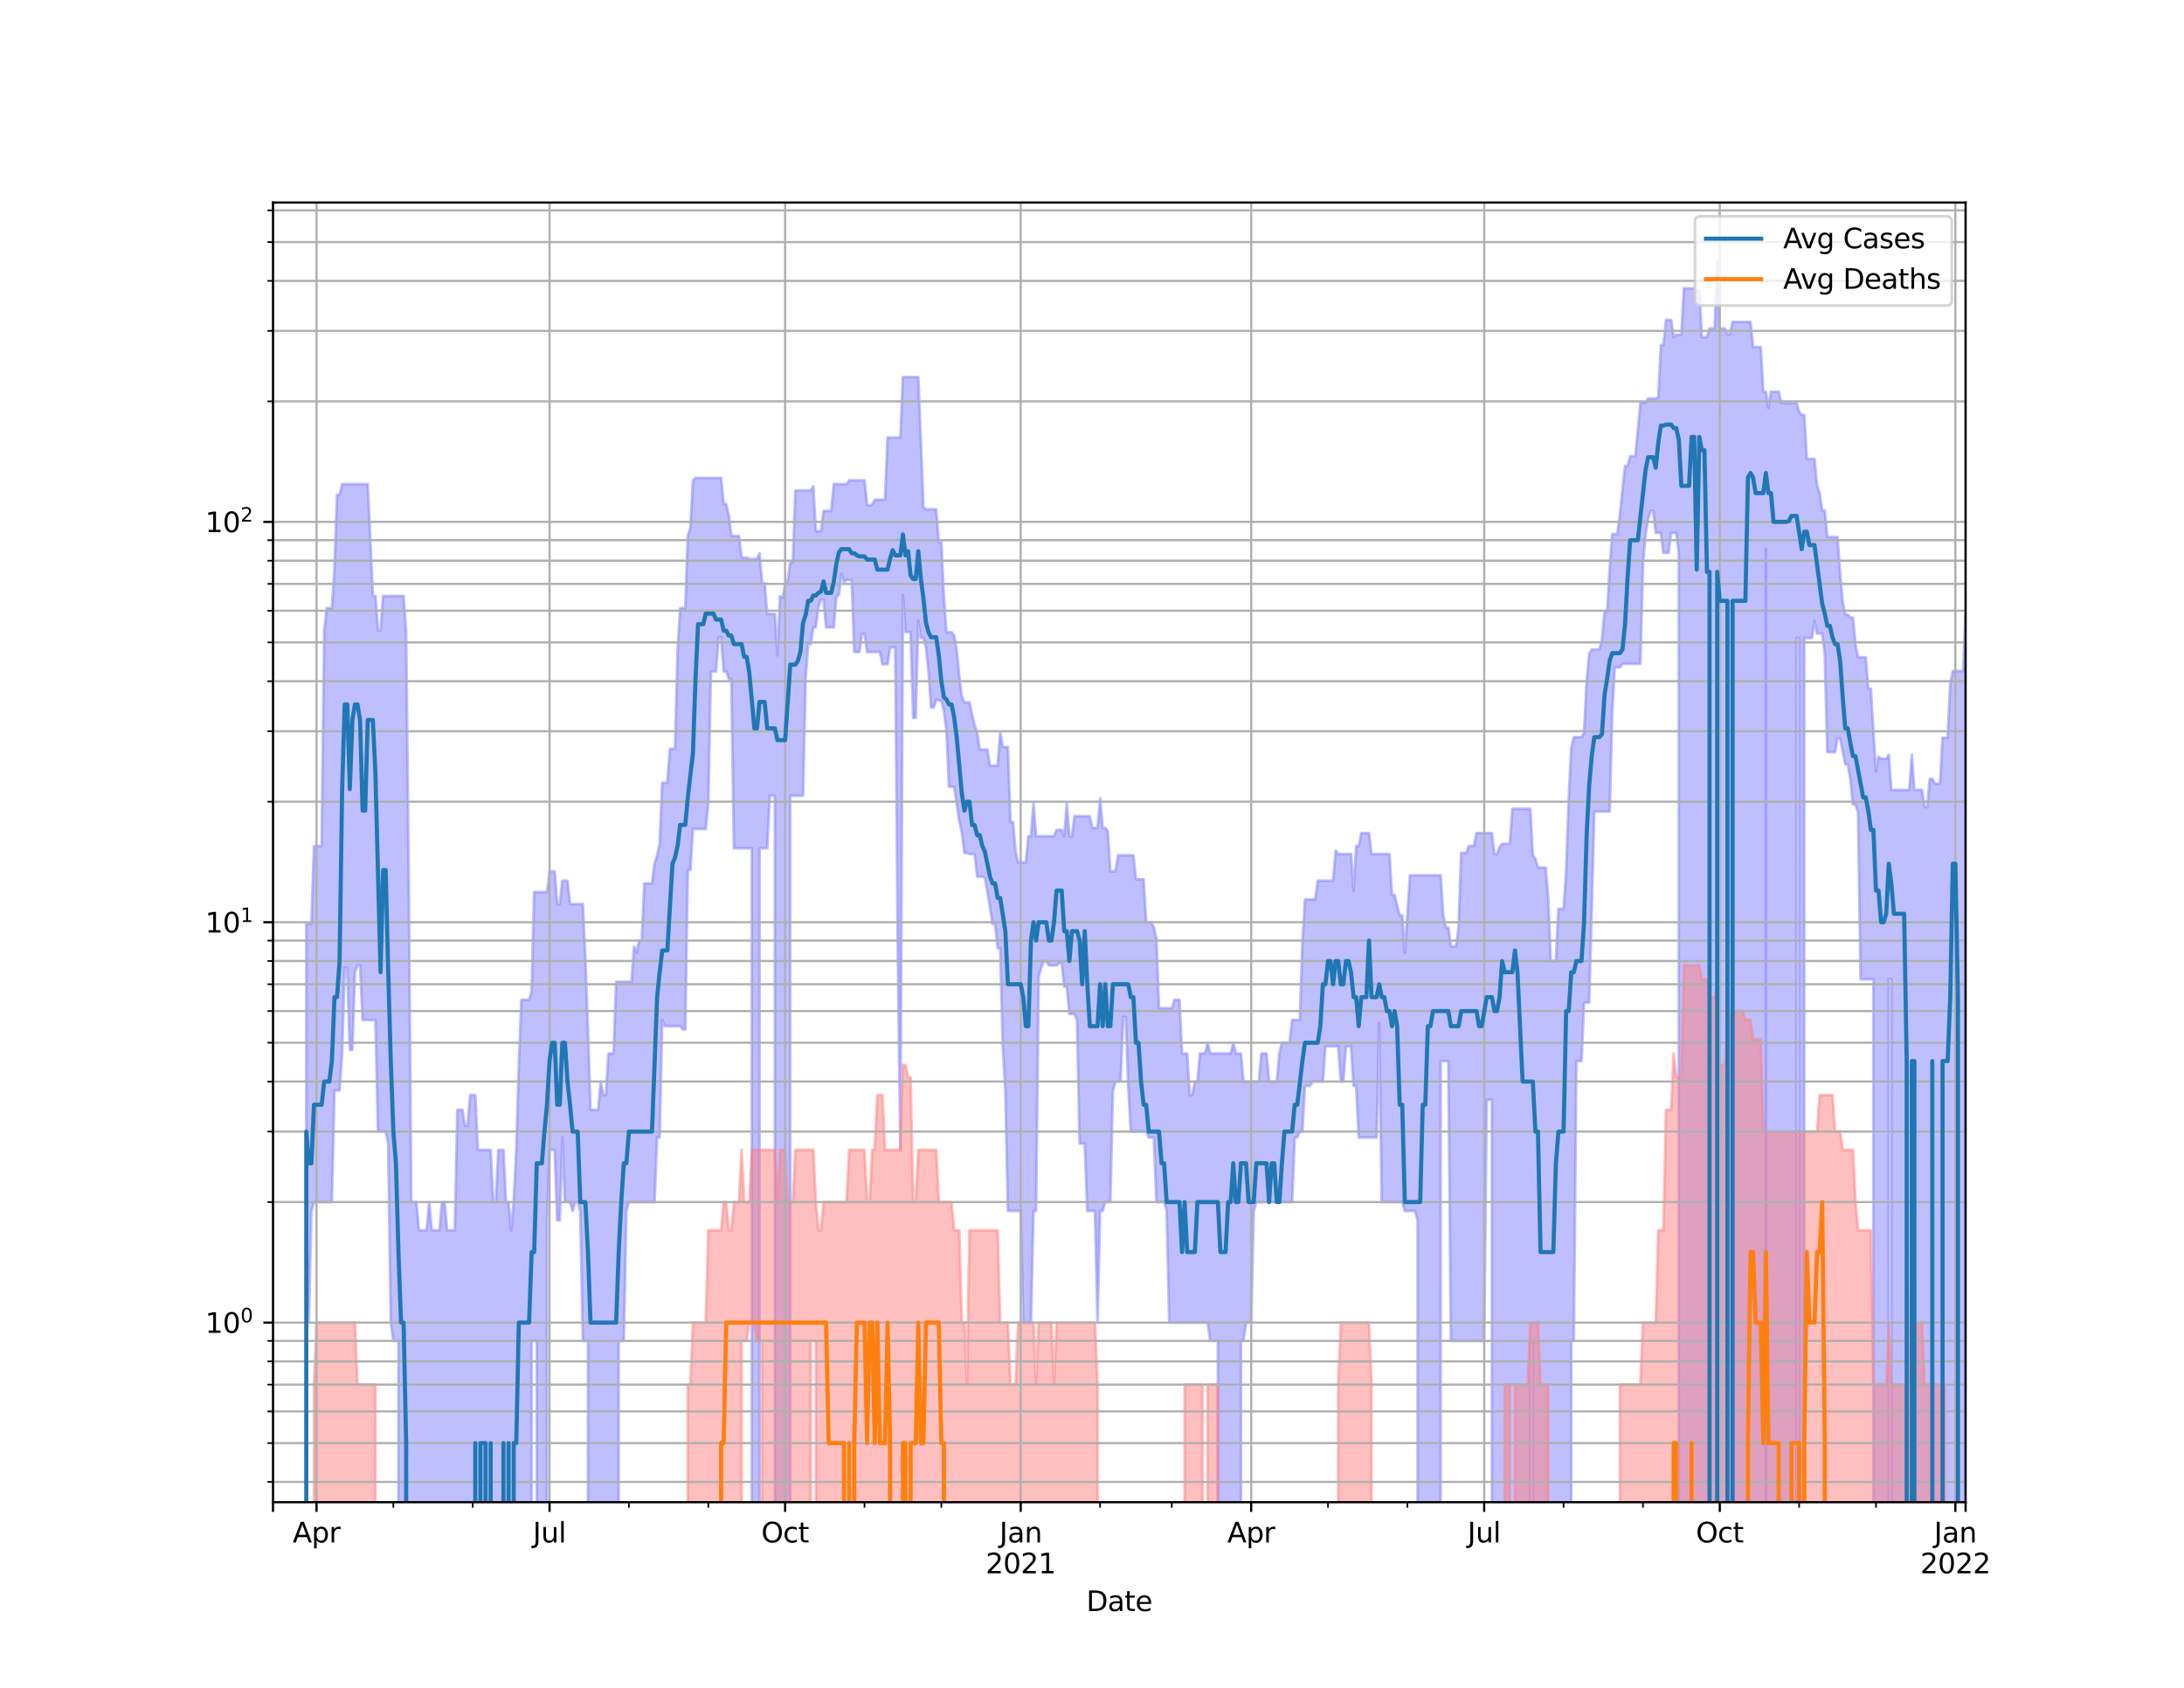 <?xml version="1.0" encoding="utf-8" standalone="no"?>
<!DOCTYPE svg PUBLIC "-//W3C//DTD SVG 1.1//EN"
  "http://www.w3.org/Graphics/SVG/1.1/DTD/svg11.dtd">
<svg height="612pt" version="1.1" viewBox="0 0 792 612" width="792pt" xmlns="http://www.w3.org/2000/svg" xmlns:xlink="http://www.w3.org/1999/xlink">
 <defs>
  <style type="text/css">*{stroke-linecap:butt;stroke-linejoin:round;}</style>
 </defs>
 <g id="figure_1">
  <g id="patch_1">
   <path d="M 0 612 
L 792 612 
L 792 0 
L 0 0 
z
" style="fill:#ffffff;"/>
  </g>
  <g id="axes_1">
   <g id="patch_2">
    <path d="M 99 544.68 
L 712.8 544.68 
L 712.8 73.44 
L 99 73.44 
z
" style="fill:#ffffff;"/>
   </g>
   <g id="PolyCollection_1">
    <path clip-path="url(#p68e2955192)" d="M 99 145643.647 
L 99 145643.647 
L 99.929 145643.647 
L 100.857 145643.647 
L 101.786 145643.647 
L 102.714 145643.647 
L 103.643 145643.647 
L 104.572 145643.647 
L 105.5 145643.647 
L 106.429 145643.647 
L 107.357 145643.647 
L 108.286 145643.647 
L 109.215 145643.647 
L 110.143 145643.647 
L 111.072 335.031 
L 112 335.031 
L 112.929 335.031 
L 113.857 306.768 
L 114.786 306.768 
L 115.715 306.768 
L 116.643 306.768 
L 117.572 228.784 
L 118.5 220.499 
L 119.429 220.499 
L 120.358 220.499 
L 121.286 206.535 
L 122.215 179.443 
L 123.143 179.443 
L 124.072 175.519 
L 125.001 175.519 
L 125.929 175.519 
L 126.858 175.519 
L 127.786 175.519 
L 128.715 175.519 
L 129.644 175.519 
L 130.572 175.519 
L 131.501 175.519 
L 132.429 175.519 
L 133.358 175.519 
L 134.287 195.526 
L 135.215 216.101 
L 136.144 216.101 
L 137.072 228.549 
L 138.001 228.549 
L 138.93 216.101 
L 139.858 216.101 
L 140.787 216.101 
L 141.715 216.101 
L 142.644 216.101 
L 143.572 216.101 
L 144.501 216.101 
L 145.43 216.101 
L 146.358 216.101 
L 147.287 229.258 
L 148.215 316.894 
L 149.144 435.863 
L 150.073 435.863 
L 151.001 435.863 
L 151.93 446.108 
L 152.858 446.108 
L 153.787 446.108 
L 154.716 446.108 
L 155.644 435.863 
L 156.573 446.108 
L 157.501 446.108 
L 158.43 446.108 
L 159.359 446.108 
L 160.287 435.863 
L 161.216 435.863 
L 162.144 446.108 
L 163.073 446.108 
L 164.002 446.108 
L 164.93 446.108 
L 165.859 402.41 
L 166.787 402.41 
L 167.716 402.41 
L 168.644 408.233 
L 169.573 408.233 
L 170.502 397.079 
L 171.43 397.079 
L 172.359 397.079 
L 173.287 416.943 
L 174.216 416.943 
L 175.145 416.943 
L 176.073 416.943 
L 177.002 416.943 
L 177.93 416.943 
L 178.859 435.863 
L 179.788 435.863 
L 180.716 416.943 
L 181.645 416.943 
L 182.573 416.943 
L 183.502 435.863 
L 184.431 435.863 
L 185.359 446.108 
L 186.288 435.863 
L 187.216 416.943 
L 188.145 386.155 
L 189.074 362.533 
L 190.002 362.533 
L 190.931 362.533 
L 191.859 362.533 
L 192.788 359.645 
L 193.716 323.43 
L 194.645 323.43 
L 195.574 323.43 
L 196.502 323.43 
L 197.431 323.43 
L 198.359 323.43 
L 199.288 315.946 
L 200.217 315.946 
L 201.145 315.946 
L 202.074 327.818 
L 203.002 327.818 
L 203.931 319.329 
L 204.86 319.329 
L 205.788 319.329 
L 206.717 327.818 
L 207.645 327.818 
L 208.574 327.818 
L 209.503 327.818 
L 210.431 327.818 
L 211.36 327.818 
L 212.288 347.682 
L 213.217 373.244 
L 214.146 402.41 
L 215.074 402.41 
L 216.003 402.41 
L 216.931 402.41 
L 217.86 392.164 
L 218.789 397.079 
L 219.717 397.079 
L 220.646 381.997 
L 221.574 381.997 
L 222.503 381.997 
L 223.431 355.989 
L 224.36 355.989 
L 225.289 355.989 
L 226.217 355.989 
L 227.146 355.989 
L 228.074 355.989 
L 229.003 355.989 
L 229.932 343.177 
L 230.86 345.389 
L 231.789 341.04 
L 232.717 341.04 
L 233.646 320.329 
L 234.575 320.329 
L 235.503 320.329 
L 236.432 320.329 
L 237.36 313.185 
L 238.289 310.109 
L 239.218 305.96 
L 240.146 283.836 
L 241.075 283.836 
L 242.003 283.836 
L 242.932 271.546 
L 243.861 271.546 
L 244.789 271.546 
L 245.718 236.033 
L 246.646 220.499 
L 247.575 220.499 
L 248.503 220.499 
L 249.432 194.216 
L 250.361 191.414 
L 251.289 174.314 
L 252.218 173.277 
L 253.146 173.277 
L 254.075 173.277 
L 255.004 173.277 
L 255.932 173.277 
L 256.861 173.277 
L 257.789 173.277 
L 258.718 173.277 
L 259.647 173.277 
L 260.575 173.277 
L 261.504 173.277 
L 262.432 182.768 
L 263.361 182.768 
L 264.29 186.882 
L 265.218 194.353 
L 266.147 194.353 
L 267.075 194.353 
L 268.004 194.353 
L 268.933 202.207 
L 269.861 202.207 
L 270.79 202.207 
L 271.718 202.674 
L 272.647 202.674 
L 273.575 202.674 
L 274.504 202.674 
L 275.433 200.601 
L 276.361 211.45 
L 277.29 211.45 
L 278.218 222.604 
L 279.147 222.604 
L 280.076 222.604 
L 281.004 222.604 
L 281.933 237.643 
L 282.861 216.198 
L 283.79 216.781 
L 284.719 211.99 
L 285.647 210.648 
L 286.576 203.855 
L 287.504 203.855 
L 288.433 177.844 
L 289.362 177.844 
L 290.29 177.844 
L 291.219 177.844 
L 292.147 177.844 
L 293.076 177.844 
L 294.005 177.844 
L 294.933 176.285 
L 295.862 192.6 
L 296.79 192.6 
L 297.719 192.6 
L 298.648 185.263 
L 299.576 185.263 
L 300.505 185.263 
L 301.433 185.263 
L 302.362 175.519 
L 303.29 175.519 
L 304.219 175.519 
L 305.148 175.519 
L 306.076 175.519 
L 307.005 175.519 
L 307.933 174.165 
L 308.862 174.165 
L 309.791 174.165 
L 310.719 174.165 
L 311.648 174.165 
L 312.576 174.165 
L 313.505 174.165 
L 314.434 182.996 
L 315.362 183.397 
L 316.291 182.881 
L 317.219 181.194 
L 318.148 181.194 
L 319.077 181.194 
L 320.005 181.194 
L 320.934 181.194 
L 321.862 158.664 
L 322.791 158.664 
L 323.72 158.664 
L 324.648 158.664 
L 325.577 158.664 
L 326.505 158.664 
L 327.434 136.723 
L 328.362 136.723 
L 329.291 136.723 
L 330.22 136.723 
L 331.148 136.723 
L 332.077 136.723 
L 333.005 136.723 
L 333.934 159.484 
L 334.863 183.974 
L 335.791 184.674 
L 336.72 184.674 
L 337.648 184.674 
L 338.577 184.674 
L 339.506 184.674 
L 340.434 196.651 
L 341.363 196.651 
L 342.291 216.488 
L 343.22 229.258 
L 344.149 229.258 
L 345.077 229.258 
L 346.006 230.338 
L 346.934 235.637 
L 347.863 245.136 
L 348.792 252.428 
L 349.72 254.702 
L 350.649 254.702 
L 351.577 254.702 
L 352.506 258.937 
L 353.434 263.069 
L 354.363 265.558 
L 355.292 271.779 
L 356.22 271.779 
L 357.149 271.779 
L 358.077 271.779 
L 359.006 277.647 
L 359.935 277.647 
L 360.863 277.647 
L 361.792 277.647 
L 362.72 265.558 
L 363.649 270.852 
L 364.578 270.852 
L 365.506 270.852 
L 366.435 298.045 
L 367.363 298.045 
L 368.292 308.835 
L 369.221 312.736 
L 370.149 312.736 
L 371.078 312.736 
L 372.006 312.736 
L 372.935 303.21 
L 373.864 303.21 
L 374.792 291.332 
L 375.721 303.21 
L 376.649 303.21 
L 377.578 303.21 
L 378.507 303.21 
L 379.435 303.21 
L 380.364 303.21 
L 381.292 303.21 
L 382.221 303.21 
L 383.149 300.944 
L 384.078 300.944 
L 385.007 300.944 
L 385.935 303.21 
L 386.864 291.332 
L 387.792 303.21 
L 388.721 303.21 
L 389.65 295.955 
L 390.578 295.955 
L 391.507 295.955 
L 392.435 295.955 
L 393.364 295.955 
L 394.293 295.955 
L 395.221 295.955 
L 396.15 300.207 
L 397.078 300.207 
L 398.007 300.207 
L 398.936 289.45 
L 399.864 300.207 
L 400.793 300.207 
L 401.721 301.316 
L 402.65 315.946 
L 403.579 315.946 
L 404.507 315.946 
L 405.436 310.109 
L 406.364 310.109 
L 407.293 310.109 
L 408.221 310.109 
L 409.15 310.109 
L 410.079 310.109 
L 411.007 310.109 
L 411.936 318.834 
L 412.864 318.834 
L 413.793 318.834 
L 414.722 318.834 
L 415.65 334.397 
L 416.579 334.397 
L 417.507 334.397 
L 418.436 336.317 
L 419.365 340.343 
L 420.293 365.56 
L 421.222 365.56 
L 422.15 365.56 
L 423.079 365.56 
L 424.008 365.56 
L 424.936 365.56 
L 425.865 362.533 
L 426.793 362.533 
L 427.722 362.533 
L 428.651 381.997 
L 429.579 381.997 
L 430.508 381.997 
L 431.436 397.079 
L 432.365 397.079 
L 433.293 392.164 
L 434.222 392.164 
L 435.151 381.997 
L 436.079 381.997 
L 437.008 381.997 
L 437.936 378.096 
L 438.865 381.997 
L 439.794 381.997 
L 440.722 381.997 
L 441.651 381.997 
L 442.579 381.997 
L 443.508 381.997 
L 444.437 381.997 
L 445.365 381.997 
L 446.294 381.997 
L 447.222 378.096 
L 448.151 381.997 
L 449.08 381.997 
L 450.008 381.997 
L 450.937 392.164 
L 451.865 392.164 
L 452.794 392.164 
L 453.723 392.164 
L 454.651 392.164 
L 455.58 392.164 
L 456.508 392.164 
L 457.437 381.997 
L 458.366 381.997 
L 459.294 381.997 
L 460.223 392.164 
L 461.151 392.164 
L 462.08 392.164 
L 463.008 392.164 
L 463.937 381.997 
L 464.866 378.096 
L 465.794 378.096 
L 466.723 378.096 
L 467.651 378.096 
L 468.58 369.835 
L 469.509 369.835 
L 470.437 369.835 
L 471.366 369.835 
L 472.294 342.456 
L 473.223 326.137 
L 474.152 326.137 
L 475.08 326.137 
L 476.009 326.137 
L 476.937 326.137 
L 477.866 319.329 
L 478.795 319.329 
L 479.723 319.329 
L 480.652 319.329 
L 481.58 319.329 
L 482.509 319.329 
L 483.438 319.329 
L 484.366 308.416 
L 485.295 309.681 
L 486.223 309.681 
L 487.152 309.681 
L 488.08 309.681 
L 489.009 309.681 
L 489.938 309.681 
L 490.866 322.903 
L 491.795 306.768 
L 492.723 306.768 
L 493.652 302.067 
L 494.581 302.067 
L 495.509 302.067 
L 496.438 302.067 
L 497.366 309.681 
L 498.295 309.681 
L 499.224 309.681 
L 500.152 309.681 
L 501.081 309.681 
L 502.009 309.681 
L 502.938 309.681 
L 503.867 309.681 
L 504.795 324.499 
L 505.724 324.499 
L 506.652 328.388 
L 507.581 331.925 
L 508.51 331.925 
L 509.438 345.389 
L 510.367 331.925 
L 511.295 317.374 
L 512.224 317.374 
L 513.152 317.374 
L 514.081 317.374 
L 515.01 317.374 
L 515.938 317.374 
L 516.867 317.374 
L 517.795 317.374 
L 518.724 317.374 
L 519.653 317.374 
L 520.581 317.374 
L 521.51 317.374 
L 522.438 317.374 
L 523.367 331.925 
L 524.296 336.317 
L 525.224 336.317 
L 526.153 343.177 
L 527.081 343.177 
L 528.01 343.177 
L 528.939 336.317 
L 529.867 309.257 
L 530.796 309.257 
L 531.724 309.257 
L 532.653 306.768 
L 533.582 306.768 
L 534.51 306.768 
L 535.439 302.067 
L 536.367 302.067 
L 537.296 302.067 
L 538.225 302.067 
L 539.153 302.067 
L 540.082 302.067 
L 541.01 302.067 
L 541.939 309.681 
L 542.867 309.681 
L 543.796 307.176 
L 544.725 305.96 
L 545.653 305.96 
L 546.582 305.96 
L 547.51 305.96 
L 548.439 293.272 
L 549.368 293.272 
L 550.296 293.272 
L 551.225 293.272 
L 552.153 293.272 
L 553.082 293.272 
L 554.011 293.272 
L 554.939 293.272 
L 555.868 310.109 
L 556.796 311.409 
L 557.725 314.55 
L 558.654 314.55 
L 559.582 314.55 
L 560.511 314.55 
L 561.439 325.586 
L 562.368 348.465 
L 563.297 348.465 
L 564.225 348.465 
L 565.154 329.545 
L 566.082 329.545 
L 567.011 329.545 
L 567.939 315.946 
L 568.868 289.76 
L 569.797 271.313 
L 570.725 267.274 
L 571.654 267.274 
L 572.582 267.274 
L 573.511 267.274 
L 574.44 265.77 
L 575.368 247.316 
L 576.297 237.102 
L 577.225 235.505 
L 578.154 235.505 
L 579.083 235.505 
L 580.011 235.505 
L 580.94 231.931 
L 581.868 221.754 
L 582.797 221.754 
L 583.726 206.286 
L 584.654 193.673 
L 585.583 193.673 
L 586.511 193.673 
L 587.44 186.579 
L 588.369 177.581 
L 589.297 168.973 
L 590.226 168.973 
L 591.154 165.461 
L 592.083 165.461 
L 593.011 165.461 
L 593.94 156.003 
L 594.869 146.2 
L 595.797 146.009 
L 596.726 146.009 
L 597.654 144.503 
L 598.583 144.503 
L 599.512 144.503 
L 600.44 144.503 
L 601.369 144.132 
L 602.297 125.069 
L 603.226 125.069 
L 604.155 115.982 
L 605.083 115.982 
L 606.012 115.982 
L 606.94 122.262 
L 607.869 121.418 
L 608.798 121.418 
L 609.726 121.418 
L 610.655 104.557 
L 611.583 104.557 
L 612.512 104.557 
L 613.441 104.557 
L 614.369 104.557 
L 615.298 105.252 
L 616.226 105.252 
L 617.155 122.24 
L 618.084 122.24 
L 619.012 122.24 
L 619.941 119.116 
L 620.869 119.116 
L 621.798 119.116 
L 622.726 94.86 
L 623.655 119.116 
L 624.584 119.116 
L 625.512 119.116 
L 626.441 121.182 
L 627.369 121.182 
L 628.298 116.716 
L 629.227 116.716 
L 630.155 116.716 
L 631.084 116.716 
L 632.012 116.716 
L 632.941 116.716 
L 633.87 116.716 
L 634.798 116.716 
L 635.727 125.849 
L 636.655 125.849 
L 637.584 125.849 
L 638.513 125.849 
L 639.441 142.04 
L 640.37 142.04 
L 641.298 147.878 
L 642.227 142.04 
L 643.156 142.04 
L 644.084 142.04 
L 645.013 142.04 
L 645.941 146.136 
L 646.87 146.136 
L 647.798 146.136 
L 648.727 146.136 
L 649.656 146.136 
L 650.584 146.136 
L 651.513 146.136 
L 652.441 149.368 
L 653.37 150.483 
L 654.299 150.483 
L 655.227 166.42 
L 656.156 166.42 
L 657.084 166.42 
L 658.013 166.42 
L 658.942 176.131 
L 659.87 178.798 
L 660.799 185.086 
L 661.727 185.086 
L 662.656 194.764 
L 663.585 194.764 
L 664.513 194.764 
L 665.442 194.764 
L 666.37 194.764 
L 667.299 207.791 
L 668.228 218.262 
L 669.156 222.926 
L 670.085 222.926 
L 671.013 223.902 
L 671.942 223.902 
L 672.87 233.693 
L 673.799 238.326 
L 674.728 238.326 
L 675.656 238.326 
L 676.585 238.326 
L 677.513 249.738 
L 678.442 249.738 
L 679.371 265.347 
L 680.299 279.732 
L 681.228 274.401 
L 682.156 275.135 
L 683.085 275.135 
L 684.014 275.135 
L 684.942 273.675 
L 685.871 286.433 
L 686.799 286.433 
L 687.728 286.433 
L 688.657 286.433 
L 689.585 286.433 
L 690.514 286.433 
L 691.442 286.433 
L 692.371 286.433 
L 693.3 273.675 
L 694.228 286.433 
L 695.157 286.433 
L 696.085 286.433 
L 697.014 286.433 
L 697.943 292.619 
L 698.871 292.619 
L 699.8 282.438 
L 700.728 282.438 
L 701.657 284.119 
L 702.585 284.119 
L 703.514 284.119 
L 704.443 267.491 
L 705.371 267.491 
L 706.3 267.491 
L 707.228 247.953 
L 708.157 243.326 
L 709.086 243.326 
L 710.014 243.326 
L 710.943 243.326 
L 711.871 243.326 
L 712.8 223.142 
L 712.8 145643.647 
L 712.8 145643.647 
L 711.871 145643.647 
L 710.943 145643.647 
L 710.014 145643.647 
L 709.086 145643.647 
L 708.157 145643.647 
L 707.228 145643.647 
L 706.3 145643.647 
L 705.371 145643.647 
L 704.443 145643.647 
L 703.514 145643.647 
L 702.585 145643.647 
L 701.657 145643.647 
L 700.728 145643.647 
L 699.8 145643.647 
L 698.871 145643.647 
L 697.943 145643.647 
L 697.014 145643.647 
L 696.085 145643.647 
L 695.157 145643.647 
L 694.228 145643.647 
L 693.3 145643.647 
L 692.371 145643.647 
L 691.442 145643.647 
L 690.514 145643.647 
L 689.585 145643.647 
L 688.657 145643.647 
L 687.728 145643.647 
L 686.799 145643.647 
L 685.871 355.107 
L 684.942 355.107 
L 684.014 145643.647 
L 683.085 145643.647 
L 682.156 145643.647 
L 681.228 145643.647 
L 680.299 145643.647 
L 679.371 355.107 
L 678.442 355.107 
L 677.513 355.107 
L 676.585 355.107 
L 675.656 355.107 
L 674.728 355.107 
L 673.799 294.599 
L 672.87 291.651 
L 671.942 291.651 
L 671.013 282.438 
L 670.085 277.137 
L 669.156 277.137 
L 668.228 272.247 
L 667.299 267.71 
L 666.37 267.71 
L 665.442 272.72 
L 664.513 272.72 
L 663.585 272.72 
L 662.656 272.72 
L 661.727 237.102 
L 660.799 229.736 
L 659.87 229.736 
L 658.942 229.736 
L 658.013 225.115 
L 657.084 231.314 
L 656.156 231.314 
L 655.227 231.314 
L 654.299 231.314 
L 653.37 145643.647 
L 652.441 231.314 
L 651.513 231.314 
L 650.584 145643.647 
L 649.656 145643.647 
L 648.727 145643.647 
L 647.798 145643.647 
L 646.87 145643.647 
L 645.941 145643.647 
L 645.013 145643.647 
L 644.084 145643.647 
L 643.156 145643.647 
L 642.227 145643.647 
L 641.298 145643.647 
L 640.37 199.109 
L 639.441 145643.647 
L 638.513 145643.647 
L 637.584 145643.647 
L 636.655 145643.647 
L 635.727 145643.647 
L 634.798 145643.647 
L 633.87 145643.647 
L 632.941 145643.647 
L 632.012 145643.647 
L 631.084 145643.647 
L 630.155 145643.647 
L 629.227 145643.647 
L 628.298 145643.647 
L 627.369 145643.647 
L 626.441 145643.647 
L 625.512 145643.647 
L 624.584 145643.647 
L 623.655 145643.647 
L 622.726 145643.647 
L 621.798 145643.647 
L 620.869 145643.647 
L 619.941 145643.647 
L 619.012 145643.647 
L 618.084 145643.647 
L 617.155 145643.647 
L 616.226 145643.647 
L 615.298 145643.647 
L 614.369 145643.647 
L 613.441 145643.647 
L 612.512 145643.647 
L 611.583 145643.647 
L 610.655 145643.647 
L 609.726 145643.647 
L 608.798 200.451 
L 607.869 193.201 
L 606.94 193.201 
L 606.012 193.201 
L 605.083 200.451 
L 604.155 200.451 
L 603.226 200.451 
L 602.297 193.201 
L 601.369 193.201 
L 600.44 193.201 
L 599.512 185.263 
L 598.583 185.263 
L 597.654 188.17 
L 596.726 194.012 
L 595.797 204.655 
L 594.869 240.705 
L 593.94 240.705 
L 593.011 240.705 
L 592.083 240.705 
L 591.154 240.705 
L 590.226 240.705 
L 589.297 240.705 
L 588.369 240.705 
L 587.44 242.002 
L 586.511 242.002 
L 585.583 242.002 
L 584.654 258.557 
L 583.726 294.265 
L 582.797 294.265 
L 581.868 294.265 
L 580.94 294.265 
L 580.011 294.265 
L 579.083 294.265 
L 578.154 294.265 
L 577.225 329.545 
L 576.297 363.526 
L 575.368 363.526 
L 574.44 363.526 
L 573.511 384.738 
L 572.582 384.738 
L 571.654 384.738 
L 570.725 486.204 
L 569.797 486.204 
L 568.868 145643.647 
L 567.939 145643.647 
L 567.011 145643.647 
L 566.082 145643.647 
L 565.154 145643.647 
L 564.225 145643.647 
L 563.297 145643.647 
L 562.368 145643.647 
L 561.439 145643.647 
L 560.511 145643.647 
L 559.582 145643.647 
L 558.654 145643.647 
L 557.725 145643.647 
L 556.796 145643.647 
L 555.868 486.204 
L 554.939 486.204 
L 554.011 145643.647 
L 553.082 145643.647 
L 552.153 145643.647 
L 551.225 145643.647 
L 550.296 145643.647 
L 549.368 145643.647 
L 548.439 145643.647 
L 547.51 145643.647 
L 546.582 145643.647 
L 545.653 145643.647 
L 544.725 145643.647 
L 543.796 145643.647 
L 542.867 145643.647 
L 541.939 145643.647 
L 541.01 398.806 
L 540.082 398.806 
L 539.153 398.806 
L 538.225 486.204 
L 537.296 486.204 
L 536.367 486.204 
L 535.439 486.204 
L 534.51 486.204 
L 533.582 486.204 
L 532.653 486.204 
L 531.724 486.204 
L 530.796 486.204 
L 529.867 486.204 
L 528.939 486.204 
L 528.01 486.204 
L 527.081 486.204 
L 526.153 486.204 
L 525.224 384.738 
L 524.296 384.738 
L 523.367 384.738 
L 522.438 384.738 
L 521.51 145643.647 
L 520.581 145643.647 
L 519.653 145643.647 
L 518.724 145643.647 
L 517.795 145643.647 
L 516.867 145643.647 
L 515.938 145643.647 
L 515.01 145643.647 
L 514.081 442.505 
L 513.152 439.096 
L 512.224 439.096 
L 511.295 439.096 
L 510.367 439.096 
L 509.438 439.096 
L 508.51 435.863 
L 507.581 435.863 
L 506.652 435.863 
L 505.724 435.863 
L 504.795 435.863 
L 503.867 435.863 
L 502.938 435.863 
L 502.009 435.863 
L 501.081 435.863 
L 500.152 370.951 
L 499.224 412.438 
L 498.295 412.438 
L 497.366 412.438 
L 496.438 412.438 
L 495.509 412.438 
L 494.581 412.438 
L 493.652 412.438 
L 492.723 412.438 
L 491.795 393.76 
L 490.866 393.76 
L 489.938 379.37 
L 489.009 379.37 
L 488.08 379.37 
L 487.152 392.164 
L 486.223 392.164 
L 485.295 379.37 
L 484.366 379.37 
L 483.438 379.37 
L 482.509 379.37 
L 481.58 379.37 
L 480.652 379.37 
L 479.723 392.164 
L 478.795 392.164 
L 477.866 392.164 
L 476.937 392.164 
L 476.009 392.164 
L 475.08 393.76 
L 474.152 393.76 
L 473.223 393.76 
L 472.294 410.3 
L 471.366 410.3 
L 470.437 412.438 
L 469.509 412.438 
L 468.58 435.863 
L 467.651 435.863 
L 466.723 435.863 
L 465.794 435.863 
L 464.866 435.863 
L 463.937 435.863 
L 463.008 435.863 
L 462.08 435.863 
L 461.151 435.863 
L 460.223 435.863 
L 459.294 435.863 
L 458.366 435.863 
L 457.437 435.863 
L 456.508 435.863 
L 455.58 435.863 
L 454.651 439.096 
L 453.723 479.561 
L 452.794 479.561 
L 451.865 479.561 
L 450.937 486.204 
L 450.008 486.204 
L 449.08 145643.647 
L 448.151 145643.647 
L 447.222 145643.647 
L 446.294 145643.647 
L 445.365 145643.647 
L 444.437 145643.647 
L 443.508 145643.647 
L 442.579 145643.647 
L 441.651 486.204 
L 440.722 486.204 
L 439.794 486.204 
L 438.865 486.204 
L 437.936 479.561 
L 437.008 479.561 
L 436.079 479.561 
L 435.151 479.561 
L 434.222 479.561 
L 433.293 479.561 
L 432.365 479.561 
L 431.436 479.561 
L 430.508 479.561 
L 429.579 479.561 
L 428.651 479.561 
L 427.722 479.561 
L 426.793 479.561 
L 425.865 479.561 
L 424.936 479.561 
L 424.008 479.561 
L 423.079 439.096 
L 422.15 435.863 
L 421.222 435.863 
L 420.293 435.863 
L 419.365 435.863 
L 418.436 412.438 
L 417.507 412.438 
L 416.579 412.438 
L 415.65 410.3 
L 414.722 410.3 
L 413.793 410.3 
L 412.864 410.3 
L 411.936 410.3 
L 411.007 410.3 
L 410.079 410.3 
L 409.15 393.76 
L 408.221 368.739 
L 407.293 368.739 
L 406.364 392.164 
L 405.436 392.164 
L 404.507 392.164 
L 403.579 395.397 
L 402.65 435.863 
L 401.721 435.863 
L 400.793 435.863 
L 399.864 439.096 
L 398.936 439.096 
L 398.007 479.561 
L 397.078 439.096 
L 396.15 439.096 
L 395.221 439.096 
L 394.293 439.096 
L 393.364 414.65 
L 392.435 414.65 
L 391.507 414.65 
L 390.578 369.835 
L 389.65 367.661 
L 388.721 367.661 
L 387.792 367.661 
L 386.864 357.79 
L 385.935 357.79 
L 385.007 349.258 
L 384.078 349.258 
L 383.149 350.061 
L 382.221 350.061 
L 381.292 350.061 
L 380.364 350.061 
L 379.435 348.465 
L 378.507 348.465 
L 377.578 350.875 
L 376.649 354.238 
L 375.721 439.096 
L 374.792 439.096 
L 373.864 479.561 
L 372.935 479.561 
L 372.006 479.561 
L 371.078 479.561 
L 370.149 439.096 
L 369.221 439.096 
L 368.292 439.096 
L 367.363 439.096 
L 366.435 439.096 
L 365.506 439.096 
L 364.578 395.397 
L 363.649 379.37 
L 362.72 343.906 
L 361.792 343.906 
L 360.863 335.031 
L 359.935 335.031 
L 359.006 328.964 
L 358.077 323.43 
L 357.149 318.344 
L 356.22 317.857 
L 355.292 317.857 
L 354.363 317.857 
L 353.434 309.681 
L 352.506 309.681 
L 351.577 309.681 
L 350.649 309.257 
L 349.72 309.257 
L 348.792 301.69 
L 347.863 297.692 
L 346.934 291.332 
L 346.006 285.265 
L 345.077 285.265 
L 344.149 285.265 
L 343.22 264.927 
L 342.291 257.804 
L 341.363 253.993 
L 340.434 253.993 
L 339.506 253.642 
L 338.577 256.508 
L 337.648 256.508 
L 336.72 243.475 
L 335.791 234.722 
L 334.863 231.314 
L 333.934 231.314 
L 333.005 225.004 
L 332.077 260.284 
L 331.148 260.284 
L 330.22 229.139 
L 329.291 229.139 
L 328.362 229.139 
L 327.434 215.716 
L 326.505 416.943 
L 325.577 345.389 
L 324.648 234.722 
L 323.72 234.722 
L 322.791 234.722 
L 321.862 240.848 
L 320.934 240.848 
L 320.005 240.848 
L 319.077 236.432 
L 318.148 236.432 
L 317.219 236.432 
L 316.291 236.432 
L 315.362 236.432 
L 314.434 236.432 
L 313.505 229.856 
L 312.576 229.856 
L 311.648 236.432 
L 310.719 236.432 
L 309.791 236.432 
L 308.862 210.295 
L 307.933 210.295 
L 307.005 210.295 
L 306.076 210.914 
L 305.148 208.046 
L 304.219 215.62 
L 303.29 216.488 
L 302.362 227.499 
L 301.433 227.499 
L 300.505 227.499 
L 299.576 227.499 
L 298.648 217.369 
L 297.719 217.369 
L 296.79 220.086 
L 295.862 227.499 
L 294.933 227.499 
L 294.005 233.565 
L 293.076 233.565 
L 292.147 246.217 
L 291.219 288.53 
L 290.29 288.53 
L 289.362 288.53 
L 288.433 288.53 
L 287.504 288.53 
L 286.576 288.53 
L 285.647 145643.647 
L 284.719 145643.647 
L 283.79 145643.647 
L 282.861 145643.647 
L 281.933 145643.647 
L 281.004 288.53 
L 280.076 288.53 
L 279.147 288.53 
L 278.218 307.587 
L 277.29 307.587 
L 276.361 307.587 
L 275.433 307.587 
L 274.504 145643.647 
L 273.575 145643.647 
L 272.647 307.587 
L 271.718 307.587 
L 270.79 307.587 
L 269.861 307.587 
L 268.933 307.587 
L 268.004 307.587 
L 267.075 307.587 
L 266.147 307.587 
L 265.218 246.217 
L 264.29 246.217 
L 263.361 243.475 
L 262.432 243.475 
L 261.504 231.068 
L 260.575 231.068 
L 259.647 243.475 
L 258.718 243.475 
L 257.789 243.475 
L 256.861 291.332 
L 255.932 300.575 
L 255.004 300.575 
L 254.075 300.575 
L 253.146 300.575 
L 252.218 300.575 
L 251.289 300.575 
L 250.361 315.477 
L 249.432 315.477 
L 248.503 373.244 
L 247.575 373.244 
L 246.646 372.087 
L 245.718 372.087 
L 244.789 372.087 
L 243.861 372.087 
L 242.932 372.087 
L 242.003 372.087 
L 241.075 372.087 
L 240.146 369.835 
L 239.218 412.438 
L 238.289 412.438 
L 237.36 435.863 
L 236.432 435.863 
L 235.503 435.863 
L 234.575 435.863 
L 233.646 435.863 
L 232.717 435.863 
L 231.789 435.863 
L 230.86 435.863 
L 229.932 435.863 
L 229.003 435.863 
L 228.074 435.863 
L 227.146 439.096 
L 226.217 486.204 
L 225.289 486.204 
L 224.36 486.204 
L 223.431 145643.647 
L 222.503 145643.647 
L 221.574 145643.647 
L 220.646 145643.647 
L 219.717 145643.647 
L 218.789 145643.647 
L 217.86 145643.647 
L 216.931 145643.647 
L 216.003 145643.647 
L 215.074 145643.647 
L 214.146 145643.647 
L 213.217 486.204 
L 212.288 486.204 
L 211.36 486.204 
L 210.431 439.096 
L 209.503 435.863 
L 208.574 435.863 
L 207.645 439.096 
L 206.717 435.863 
L 205.788 435.863 
L 204.86 435.863 
L 203.931 412.438 
L 203.002 442.505 
L 202.074 442.505 
L 201.145 416.943 
L 200.217 416.943 
L 199.288 416.943 
L 198.359 442.505 
L 197.431 145643.647 
L 196.502 145643.647 
L 195.574 145643.647 
L 194.645 486.204 
L 193.716 486.204 
L 192.788 486.204 
L 191.859 145643.647 
L 190.931 145643.647 
L 190.002 145643.647 
L 189.074 145643.647 
L 188.145 145643.647 
L 187.216 145643.647 
L 186.288 145643.647 
L 185.359 145643.647 
L 184.431 145643.647 
L 183.502 145643.647 
L 182.573 145643.647 
L 181.645 145643.647 
L 180.716 145643.647 
L 179.788 145643.647 
L 178.859 145643.647 
L 177.93 145643.647 
L 177.002 145643.647 
L 176.073 145643.647 
L 175.145 145643.647 
L 174.216 145643.647 
L 173.287 145643.647 
L 172.359 145643.647 
L 171.43 145643.647 
L 170.502 145643.647 
L 169.573 145643.647 
L 168.644 145643.647 
L 167.716 145643.647 
L 166.787 145643.647 
L 165.859 145643.647 
L 164.93 145643.647 
L 164.002 145643.647 
L 163.073 145643.647 
L 162.144 145643.647 
L 161.216 145643.647 
L 160.287 145643.647 
L 159.359 145643.647 
L 158.43 145643.647 
L 157.501 145643.647 
L 156.573 145643.647 
L 155.644 145643.647 
L 154.716 145643.647 
L 153.787 145643.647 
L 152.858 145643.647 
L 151.93 145643.647 
L 151.001 145643.647 
L 150.073 145643.647 
L 149.144 145643.647 
L 148.215 145643.647 
L 147.287 145643.647 
L 146.358 145643.647 
L 145.43 145643.647 
L 144.501 486.204 
L 143.572 486.204 
L 142.644 486.204 
L 141.715 479.561 
L 140.787 414.65 
L 139.858 410.3 
L 138.93 410.3 
L 138.001 410.3 
L 137.072 410.3 
L 136.144 369.835 
L 135.215 369.835 
L 134.287 369.835 
L 133.358 369.835 
L 132.429 369.835 
L 131.501 369.835 
L 130.572 350.061 
L 129.644 350.061 
L 128.715 352.534 
L 127.786 380.669 
L 126.858 380.669 
L 125.929 350.875 
L 125.001 350.875 
L 124.072 381.997 
L 123.143 395.397 
L 122.215 395.397 
L 121.286 395.397 
L 120.358 435.863 
L 119.429 435.863 
L 118.5 435.863 
L 117.572 435.863 
L 116.643 435.863 
L 115.715 435.863 
L 114.786 435.863 
L 113.857 435.863 
L 112.929 439.096 
L 112 479.561 
L 111.072 439.096 
L 110.143 145643.647 
L 109.215 145643.647 
L 108.286 145643.647 
L 107.357 145643.647 
L 106.429 145643.647 
L 105.5 145643.647 
L 104.572 145643.647 
L 103.643 145643.647 
L 102.714 145643.647 
L 101.786 145643.647 
L 100.857 145643.647 
L 99.929 145643.647 
L 99 145643.647 
z
" style="fill:#8080ff;fill-opacity:0.5;stroke:#8080ff;stroke-opacity:0.5;"/>
   </g>
   <g id="PolyCollection_2">
    <path clip-path="url(#p68e2955192)" d="M 99 145643.647 
L 99 145643.647 
L 99.929 145643.647 
L 100.857 145643.647 
L 101.786 145643.647 
L 102.714 145643.647 
L 103.643 145643.647 
L 104.572 145643.647 
L 105.5 145643.647 
L 106.429 145643.647 
L 107.357 145643.647 
L 108.286 145643.647 
L 109.215 145643.647 
L 110.143 145643.647 
L 111.072 145643.647 
L 112 145643.647 
L 112.929 145643.647 
L 113.857 502.047 
L 114.786 479.561 
L 115.715 479.561 
L 116.643 479.561 
L 117.572 479.561 
L 118.5 479.561 
L 119.429 479.561 
L 120.358 479.561 
L 121.286 479.561 
L 122.215 479.561 
L 123.143 479.561 
L 124.072 479.561 
L 125.001 479.561 
L 125.929 479.561 
L 126.858 479.561 
L 127.786 479.561 
L 128.715 479.561 
L 129.644 502.047 
L 130.572 502.047 
L 131.501 502.047 
L 132.429 502.047 
L 133.358 502.047 
L 134.287 502.047 
L 135.215 502.047 
L 136.144 502.047 
L 137.072 145643.647 
L 138.001 145643.647 
L 138.93 145643.647 
L 139.858 145643.647 
L 140.787 145643.647 
L 141.715 145643.647 
L 142.644 145643.647 
L 143.572 145643.647 
L 144.501 145643.647 
L 145.43 145643.647 
L 146.358 145643.647 
L 147.287 145643.647 
L 148.215 145643.647 
L 149.144 145643.647 
L 150.073 145643.647 
L 151.001 145643.647 
L 151.93 145643.647 
L 152.858 145643.647 
L 153.787 145643.647 
L 154.716 145643.647 
L 155.644 145643.647 
L 156.573 145643.647 
L 157.501 145643.647 
L 158.43 145643.647 
L 159.359 145643.647 
L 160.287 145643.647 
L 161.216 145643.647 
L 162.144 145643.647 
L 163.073 145643.647 
L 164.002 145643.647 
L 164.93 145643.647 
L 165.859 145643.647 
L 166.787 145643.647 
L 167.716 145643.647 
L 168.644 145643.647 
L 169.573 145643.647 
L 170.502 145643.647 
L 171.43 145643.647 
L 172.359 145643.647 
L 173.287 145643.647 
L 174.216 145643.647 
L 175.145 145643.647 
L 176.073 145643.647 
L 177.002 145643.647 
L 177.93 145643.647 
L 178.859 145643.647 
L 179.788 145643.647 
L 180.716 145643.647 
L 181.645 145643.647 
L 182.573 145643.647 
L 183.502 145643.647 
L 184.431 145643.647 
L 185.359 145643.647 
L 186.288 145643.647 
L 187.216 145643.647 
L 188.145 145643.647 
L 189.074 145643.647 
L 190.002 145643.647 
L 190.931 145643.647 
L 191.859 145643.647 
L 192.788 145643.647 
L 193.716 145643.647 
L 194.645 145643.647 
L 195.574 145643.647 
L 196.502 145643.647 
L 197.431 145643.647 
L 198.359 145643.647 
L 199.288 145643.647 
L 200.217 145643.647 
L 201.145 145643.647 
L 202.074 145643.647 
L 203.002 145643.647 
L 203.931 145643.647 
L 204.86 145643.647 
L 205.788 145643.647 
L 206.717 145643.647 
L 207.645 145643.647 
L 208.574 145643.647 
L 209.503 145643.647 
L 210.431 145643.647 
L 211.36 145643.647 
L 212.288 145643.647 
L 213.217 145643.647 
L 214.146 145643.647 
L 215.074 145643.647 
L 216.003 145643.647 
L 216.931 145643.647 
L 217.86 145643.647 
L 218.789 145643.647 
L 219.717 145643.647 
L 220.646 145643.647 
L 221.574 145643.647 
L 222.503 145643.647 
L 223.431 145643.647 
L 224.36 145643.647 
L 225.289 145643.647 
L 226.217 145643.647 
L 227.146 145643.647 
L 228.074 145643.647 
L 229.003 145643.647 
L 229.932 145643.647 
L 230.86 145643.647 
L 231.789 145643.647 
L 232.717 145643.647 
L 233.646 145643.647 
L 234.575 145643.647 
L 235.503 145643.647 
L 236.432 145643.647 
L 237.36 145643.647 
L 238.289 145643.647 
L 239.218 145643.647 
L 240.146 145643.647 
L 241.075 145643.647 
L 242.003 145643.647 
L 242.932 145643.647 
L 243.861 145643.647 
L 244.789 145643.647 
L 245.718 145643.647 
L 246.646 145643.647 
L 247.575 145643.647 
L 248.503 145643.647 
L 249.432 502.047 
L 250.361 502.047 
L 251.289 479.561 
L 252.218 479.561 
L 253.146 479.561 
L 254.075 479.561 
L 255.004 479.561 
L 255.932 479.561 
L 256.861 446.108 
L 257.789 446.108 
L 258.718 446.108 
L 259.647 446.108 
L 260.575 446.108 
L 261.504 446.108 
L 262.432 435.863 
L 263.361 435.863 
L 264.29 446.108 
L 265.218 446.108 
L 266.147 435.863 
L 267.075 435.863 
L 268.004 435.863 
L 268.933 416.943 
L 269.861 435.863 
L 270.79 435.863 
L 271.718 435.863 
L 272.647 416.943 
L 273.575 416.943 
L 274.504 416.943 
L 275.433 416.943 
L 276.361 416.943 
L 277.29 416.943 
L 278.218 416.943 
L 279.147 416.943 
L 280.076 416.943 
L 281.004 416.943 
L 281.933 435.863 
L 282.861 416.943 
L 283.79 416.943 
L 284.719 416.943 
L 285.647 435.863 
L 286.576 435.863 
L 287.504 435.863 
L 288.433 416.943 
L 289.362 416.943 
L 290.29 416.943 
L 291.219 416.943 
L 292.147 416.943 
L 293.076 416.943 
L 294.005 416.943 
L 294.933 416.943 
L 295.862 435.863 
L 296.79 446.108 
L 297.719 446.108 
L 298.648 435.863 
L 299.576 435.863 
L 300.505 435.863 
L 301.433 435.863 
L 302.362 435.863 
L 303.29 435.863 
L 304.219 435.863 
L 305.148 435.863 
L 306.076 435.863 
L 307.005 435.863 
L 307.933 416.943 
L 308.862 416.943 
L 309.791 416.943 
L 310.719 416.943 
L 311.648 416.943 
L 312.576 416.943 
L 313.505 416.943 
L 314.434 435.863 
L 315.362 435.863 
L 316.291 416.943 
L 317.219 416.943 
L 318.148 397.079 
L 319.077 397.079 
L 320.005 397.079 
L 320.934 416.943 
L 321.862 416.943 
L 322.791 416.943 
L 323.72 416.943 
L 324.648 416.943 
L 325.577 416.943 
L 326.505 416.943 
L 327.434 386.155 
L 328.362 386.155 
L 329.291 390.607 
L 330.22 390.607 
L 331.148 435.863 
L 332.077 435.863 
L 333.005 416.943 
L 333.934 416.943 
L 334.863 416.943 
L 335.791 416.943 
L 336.72 416.943 
L 337.648 416.943 
L 338.577 416.943 
L 339.506 416.943 
L 340.434 435.863 
L 341.363 435.863 
L 342.291 435.863 
L 343.22 435.863 
L 344.149 435.863 
L 345.077 435.863 
L 346.006 446.108 
L 346.934 446.108 
L 347.863 446.108 
L 348.792 479.561 
L 349.72 479.561 
L 350.649 502.047 
L 351.577 446.108 
L 352.506 446.108 
L 353.434 446.108 
L 354.363 446.108 
L 355.292 446.108 
L 356.22 446.108 
L 357.149 446.108 
L 358.077 446.108 
L 359.006 446.108 
L 359.935 446.108 
L 360.863 446.108 
L 361.792 446.108 
L 362.72 479.561 
L 363.649 479.561 
L 364.578 479.561 
L 365.506 479.561 
L 366.435 502.047 
L 367.363 502.047 
L 368.292 502.047 
L 369.221 479.561 
L 370.149 479.561 
L 371.078 479.561 
L 372.006 479.561 
L 372.935 479.561 
L 373.864 479.561 
L 374.792 479.561 
L 375.721 502.047 
L 376.649 479.561 
L 377.578 479.561 
L 378.507 479.561 
L 379.435 479.561 
L 380.364 479.561 
L 381.292 479.561 
L 382.221 502.047 
L 383.149 479.561 
L 384.078 479.561 
L 385.007 479.561 
L 385.935 479.561 
L 386.864 479.561 
L 387.792 479.561 
L 388.721 479.561 
L 389.65 479.561 
L 390.578 479.561 
L 391.507 479.561 
L 392.435 479.561 
L 393.364 479.561 
L 394.293 479.561 
L 395.221 479.561 
L 396.15 479.561 
L 397.078 479.561 
L 398.007 502.047 
L 398.936 145643.647 
L 399.864 145643.647 
L 400.793 145643.647 
L 401.721 145643.647 
L 402.65 145643.647 
L 403.579 145643.647 
L 404.507 145643.647 
L 405.436 145643.647 
L 406.364 145643.647 
L 407.293 145643.647 
L 408.221 145643.647 
L 409.15 145643.647 
L 410.079 145643.647 
L 411.007 145643.647 
L 411.936 145643.647 
L 412.864 145643.647 
L 413.793 145643.647 
L 414.722 145643.647 
L 415.65 145643.647 
L 416.579 145643.647 
L 417.507 145643.647 
L 418.436 145643.647 
L 419.365 145643.647 
L 420.293 145643.647 
L 421.222 145643.647 
L 422.15 145643.647 
L 423.079 145643.647 
L 424.008 145643.647 
L 424.936 145643.647 
L 425.865 145643.647 
L 426.793 145643.647 
L 427.722 145643.647 
L 428.651 145643.647 
L 429.579 502.047 
L 430.508 502.047 
L 431.436 502.047 
L 432.365 502.047 
L 433.293 502.047 
L 434.222 502.047 
L 435.151 502.047 
L 436.079 502.047 
L 437.008 145643.647 
L 437.936 502.047 
L 438.865 502.047 
L 439.794 502.047 
L 440.722 502.047 
L 441.651 502.047 
L 442.579 145643.647 
L 443.508 145643.647 
L 444.437 145643.647 
L 445.365 145643.647 
L 446.294 145643.647 
L 447.222 145643.647 
L 448.151 145643.647 
L 449.08 145643.647 
L 450.008 145643.647 
L 450.937 145643.647 
L 451.865 145643.647 
L 452.794 145643.647 
L 453.723 145643.647 
L 454.651 145643.647 
L 455.58 145643.647 
L 456.508 145643.647 
L 457.437 145643.647 
L 458.366 145643.647 
L 459.294 145643.647 
L 460.223 145643.647 
L 461.151 145643.647 
L 462.08 145643.647 
L 463.008 145643.647 
L 463.937 145643.647 
L 464.866 145643.647 
L 465.794 145643.647 
L 466.723 145643.647 
L 467.651 145643.647 
L 468.58 145643.647 
L 469.509 145643.647 
L 470.437 145643.647 
L 471.366 145643.647 
L 472.294 145643.647 
L 473.223 145643.647 
L 474.152 145643.647 
L 475.08 145643.647 
L 476.009 145643.647 
L 476.937 145643.647 
L 477.866 145643.647 
L 478.795 145643.647 
L 479.723 145643.647 
L 480.652 145643.647 
L 481.58 145643.647 
L 482.509 145643.647 
L 483.438 145643.647 
L 484.366 145643.647 
L 485.295 502.047 
L 486.223 479.561 
L 487.152 479.561 
L 488.08 479.561 
L 489.009 479.561 
L 489.938 479.561 
L 490.866 479.561 
L 491.795 479.561 
L 492.723 479.561 
L 493.652 479.561 
L 494.581 479.561 
L 495.509 479.561 
L 496.438 479.561 
L 497.366 502.047 
L 498.295 145643.647 
L 499.224 145643.647 
L 500.152 145643.647 
L 501.081 145643.647 
L 502.009 145643.647 
L 502.938 145643.647 
L 503.867 145643.647 
L 504.795 145643.647 
L 505.724 145643.647 
L 506.652 145643.647 
L 507.581 145643.647 
L 508.51 145643.647 
L 509.438 145643.647 
L 510.367 145643.647 
L 511.295 145643.647 
L 512.224 145643.647 
L 513.152 145643.647 
L 514.081 145643.647 
L 515.01 145643.647 
L 515.938 145643.647 
L 516.867 145643.647 
L 517.795 145643.647 
L 518.724 145643.647 
L 519.653 145643.647 
L 520.581 145643.647 
L 521.51 145643.647 
L 522.438 145643.647 
L 523.367 145643.647 
L 524.296 145643.647 
L 525.224 145643.647 
L 526.153 145643.647 
L 527.081 145643.647 
L 528.01 145643.647 
L 528.939 145643.647 
L 529.867 145643.647 
L 530.796 145643.647 
L 531.724 145643.647 
L 532.653 145643.647 
L 533.582 145643.647 
L 534.51 145643.647 
L 535.439 145643.647 
L 536.367 145643.647 
L 537.296 145643.647 
L 538.225 145643.647 
L 539.153 145643.647 
L 540.082 145643.647 
L 541.01 145643.647 
L 541.939 145643.647 
L 542.867 145643.647 
L 543.796 145643.647 
L 544.725 145643.647 
L 545.653 502.047 
L 546.582 502.047 
L 547.51 502.047 
L 548.439 145643.647 
L 549.368 502.047 
L 550.296 502.047 
L 551.225 502.047 
L 552.153 502.047 
L 553.082 502.047 
L 554.011 502.047 
L 554.939 479.561 
L 555.868 479.561 
L 556.796 479.561 
L 557.725 479.561 
L 558.654 502.047 
L 559.582 502.047 
L 560.511 502.047 
L 561.439 502.047 
L 562.368 145643.647 
L 563.297 145643.647 
L 564.225 145643.647 
L 565.154 145643.647 
L 566.082 145643.647 
L 567.011 145643.647 
L 567.939 145643.647 
L 568.868 145643.647 
L 569.797 145643.647 
L 570.725 145643.647 
L 571.654 145643.647 
L 572.582 145643.647 
L 573.511 145643.647 
L 574.44 145643.647 
L 575.368 145643.647 
L 576.297 145643.647 
L 577.225 145643.647 
L 578.154 145643.647 
L 579.083 145643.647 
L 580.011 145643.647 
L 580.94 145643.647 
L 581.868 145643.647 
L 582.797 145643.647 
L 583.726 145643.647 
L 584.654 145643.647 
L 585.583 145643.647 
L 586.511 145643.647 
L 587.44 502.047 
L 588.369 502.047 
L 589.297 502.047 
L 590.226 502.047 
L 591.154 502.047 
L 592.083 502.047 
L 593.011 502.047 
L 593.94 502.047 
L 594.869 502.047 
L 595.797 479.561 
L 596.726 479.561 
L 597.654 479.561 
L 598.583 479.561 
L 599.512 479.561 
L 600.44 479.561 
L 601.369 446.108 
L 602.297 446.108 
L 603.226 446.108 
L 604.155 402.41 
L 605.083 402.41 
L 606.012 402.41 
L 606.94 381.997 
L 607.869 390.607 
L 608.798 390.607 
L 609.726 390.607 
L 610.655 350.061 
L 611.583 350.061 
L 612.512 350.061 
L 613.441 350.061 
L 614.369 350.061 
L 615.298 350.061 
L 616.226 350.061 
L 617.155 355.107 
L 618.084 355.107 
L 619.012 355.107 
L 619.941 361.555 
L 620.869 361.555 
L 621.798 361.555 
L 622.726 355.989 
L 623.655 386.155 
L 624.584 386.155 
L 625.512 386.155 
L 626.441 369.835 
L 627.369 369.835 
L 628.298 366.602 
L 629.227 366.602 
L 630.155 366.602 
L 631.084 366.602 
L 632.012 366.602 
L 632.941 369.835 
L 633.87 369.835 
L 634.798 369.835 
L 635.727 376.847 
L 636.655 376.847 
L 637.584 376.847 
L 638.513 376.847 
L 639.441 410.3 
L 640.37 410.3 
L 641.298 410.3 
L 642.227 410.3 
L 643.156 410.3 
L 644.084 410.3 
L 645.013 410.3 
L 645.941 410.3 
L 646.87 410.3 
L 647.798 410.3 
L 648.727 410.3 
L 649.656 410.3 
L 650.584 410.3 
L 651.513 410.3 
L 652.441 410.3 
L 653.37 410.3 
L 654.299 410.3 
L 655.227 410.3 
L 656.156 410.3 
L 657.084 410.3 
L 658.013 410.3 
L 658.942 410.3 
L 659.87 397.079 
L 660.799 397.079 
L 661.727 397.079 
L 662.656 397.079 
L 663.585 397.079 
L 664.513 397.079 
L 665.442 410.3 
L 666.37 410.3 
L 667.299 410.3 
L 668.228 416.943 
L 669.156 416.943 
L 670.085 416.943 
L 671.013 416.943 
L 671.942 416.943 
L 672.87 435.863 
L 673.799 446.108 
L 674.728 446.108 
L 675.656 446.108 
L 676.585 446.108 
L 677.513 446.108 
L 678.442 446.108 
L 679.371 502.047 
L 680.299 502.047 
L 681.228 502.047 
L 682.156 502.047 
L 683.085 502.047 
L 684.014 502.047 
L 684.942 479.561 
L 685.871 502.047 
L 686.799 502.047 
L 687.728 502.047 
L 688.657 502.047 
L 689.585 502.047 
L 690.514 502.047 
L 691.442 502.047 
L 692.371 502.047 
L 693.3 446.108 
L 694.228 479.561 
L 695.157 479.561 
L 696.085 479.561 
L 697.014 479.561 
L 697.943 502.047 
L 698.871 502.047 
L 699.8 502.047 
L 700.728 502.047 
L 701.657 502.047 
L 702.585 502.047 
L 703.514 502.047 
L 704.443 502.047 
L 705.371 502.047 
L 706.3 145643.647 
L 707.228 145643.647 
L 708.157 145643.647 
L 709.086 145643.647 
L 710.014 145643.647 
L 710.943 145643.647 
L 711.871 145643.647 
L 712.8 145643.647 
L 712.8 145643.647 
L 712.8 145643.647 
L 711.871 145643.647 
L 710.943 145643.647 
L 710.014 145643.647 
L 709.086 145643.647 
L 708.157 145643.647 
L 707.228 145643.647 
L 706.3 145643.647 
L 705.371 145643.647 
L 704.443 145643.647 
L 703.514 145643.647 
L 702.585 145643.647 
L 701.657 145643.647 
L 700.728 145643.647 
L 699.8 145643.647 
L 698.871 145643.647 
L 697.943 145643.647 
L 697.014 145643.647 
L 696.085 145643.647 
L 695.157 145643.647 
L 694.228 145643.647 
L 693.3 145643.647 
L 692.371 145643.647 
L 691.442 145643.647 
L 690.514 145643.647 
L 689.585 145643.647 
L 688.657 145643.647 
L 687.728 145643.647 
L 686.799 145643.647 
L 685.871 145643.647 
L 684.942 145643.647 
L 684.014 145643.647 
L 683.085 145643.647 
L 682.156 145643.647 
L 681.228 145643.647 
L 680.299 145643.647 
L 679.371 145643.647 
L 678.442 145643.647 
L 677.513 145643.647 
L 676.585 145643.647 
L 675.656 145643.647 
L 674.728 145643.647 
L 673.799 145643.647 
L 672.87 145643.647 
L 671.942 145643.647 
L 671.013 145643.647 
L 670.085 145643.647 
L 669.156 145643.647 
L 668.228 145643.647 
L 667.299 145643.647 
L 666.37 145643.647 
L 665.442 145643.647 
L 664.513 145643.647 
L 663.585 145643.647 
L 662.656 145643.647 
L 661.727 145643.647 
L 660.799 145643.647 
L 659.87 145643.647 
L 658.942 145643.647 
L 658.013 145643.647 
L 657.084 145643.647 
L 656.156 145643.647 
L 655.227 145643.647 
L 654.299 145643.647 
L 653.37 145643.647 
L 652.441 145643.647 
L 651.513 145643.647 
L 650.584 145643.647 
L 649.656 145643.647 
L 648.727 145643.647 
L 647.798 145643.647 
L 646.87 145643.647 
L 645.941 145643.647 
L 645.013 145643.647 
L 644.084 145643.647 
L 643.156 145643.647 
L 642.227 145643.647 
L 641.298 145643.647 
L 640.37 145643.647 
L 639.441 145643.647 
L 638.513 145643.647 
L 637.584 145643.647 
L 636.655 145643.647 
L 635.727 145643.647 
L 634.798 145643.647 
L 633.87 145643.647 
L 632.941 145643.647 
L 632.012 145643.647 
L 631.084 145643.647 
L 630.155 145643.647 
L 629.227 145643.647 
L 628.298 145643.647 
L 627.369 145643.647 
L 626.441 145643.647 
L 625.512 145643.647 
L 624.584 145643.647 
L 623.655 145643.647 
L 622.726 145643.647 
L 621.798 145643.647 
L 620.869 145643.647 
L 619.941 145643.647 
L 619.012 145643.647 
L 618.084 145643.647 
L 617.155 145643.647 
L 616.226 145643.647 
L 615.298 145643.647 
L 614.369 145643.647 
L 613.441 145643.647 
L 612.512 145643.647 
L 611.583 145643.647 
L 610.655 145643.647 
L 609.726 145643.647 
L 608.798 145643.647 
L 607.869 145643.647 
L 606.94 145643.647 
L 606.012 145643.647 
L 605.083 145643.647 
L 604.155 145643.647 
L 603.226 145643.647 
L 602.297 145643.647 
L 601.369 145643.647 
L 600.44 145643.647 
L 599.512 145643.647 
L 598.583 145643.647 
L 597.654 145643.647 
L 596.726 145643.647 
L 595.797 145643.647 
L 594.869 145643.647 
L 593.94 145643.647 
L 593.011 145643.647 
L 592.083 145643.647 
L 591.154 145643.647 
L 590.226 145643.647 
L 589.297 145643.647 
L 588.369 145643.647 
L 587.44 145643.647 
L 586.511 145643.647 
L 585.583 145643.647 
L 584.654 145643.647 
L 583.726 145643.647 
L 582.797 145643.647 
L 581.868 145643.647 
L 580.94 145643.647 
L 580.011 145643.647 
L 579.083 145643.647 
L 578.154 145643.647 
L 577.225 145643.647 
L 576.297 145643.647 
L 575.368 145643.647 
L 574.44 145643.647 
L 573.511 145643.647 
L 572.582 145643.647 
L 571.654 145643.647 
L 570.725 145643.647 
L 569.797 145643.647 
L 568.868 145643.647 
L 567.939 145643.647 
L 567.011 145643.647 
L 566.082 145643.647 
L 565.154 145643.647 
L 564.225 145643.647 
L 563.297 145643.647 
L 562.368 145643.647 
L 561.439 145643.647 
L 560.511 145643.647 
L 559.582 145643.647 
L 558.654 145643.647 
L 557.725 145643.647 
L 556.796 145643.647 
L 555.868 145643.647 
L 554.939 145643.647 
L 554.011 145643.647 
L 553.082 145643.647 
L 552.153 145643.647 
L 551.225 145643.647 
L 550.296 145643.647 
L 549.368 145643.647 
L 548.439 145643.647 
L 547.51 145643.647 
L 546.582 145643.647 
L 545.653 145643.647 
L 544.725 145643.647 
L 543.796 145643.647 
L 542.867 145643.647 
L 541.939 145643.647 
L 541.01 145643.647 
L 540.082 145643.647 
L 539.153 145643.647 
L 538.225 145643.647 
L 537.296 145643.647 
L 536.367 145643.647 
L 535.439 145643.647 
L 534.51 145643.647 
L 533.582 145643.647 
L 532.653 145643.647 
L 531.724 145643.647 
L 530.796 145643.647 
L 529.867 145643.647 
L 528.939 145643.647 
L 528.01 145643.647 
L 527.081 145643.647 
L 526.153 145643.647 
L 525.224 145643.647 
L 524.296 145643.647 
L 523.367 145643.647 
L 522.438 145643.647 
L 521.51 145643.647 
L 520.581 145643.647 
L 519.653 145643.647 
L 518.724 145643.647 
L 517.795 145643.647 
L 516.867 145643.647 
L 515.938 145643.647 
L 515.01 145643.647 
L 514.081 145643.647 
L 513.152 145643.647 
L 512.224 145643.647 
L 511.295 145643.647 
L 510.367 145643.647 
L 509.438 145643.647 
L 508.51 145643.647 
L 507.581 145643.647 
L 506.652 145643.647 
L 505.724 145643.647 
L 504.795 145643.647 
L 503.867 145643.647 
L 502.938 145643.647 
L 502.009 145643.647 
L 501.081 145643.647 
L 500.152 145643.647 
L 499.224 145643.647 
L 498.295 145643.647 
L 497.366 145643.647 
L 496.438 145643.647 
L 495.509 145643.647 
L 494.581 145643.647 
L 493.652 145643.647 
L 492.723 145643.647 
L 491.795 145643.647 
L 490.866 145643.647 
L 489.938 145643.647 
L 489.009 145643.647 
L 488.08 145643.647 
L 487.152 145643.647 
L 486.223 145643.647 
L 485.295 145643.647 
L 484.366 145643.647 
L 483.438 145643.647 
L 482.509 145643.647 
L 481.58 145643.647 
L 480.652 145643.647 
L 479.723 145643.647 
L 478.795 145643.647 
L 477.866 145643.647 
L 476.937 145643.647 
L 476.009 145643.647 
L 475.08 145643.647 
L 474.152 145643.647 
L 473.223 145643.647 
L 472.294 145643.647 
L 471.366 145643.647 
L 470.437 145643.647 
L 469.509 145643.647 
L 468.58 145643.647 
L 467.651 145643.647 
L 466.723 145643.647 
L 465.794 145643.647 
L 464.866 145643.647 
L 463.937 145643.647 
L 463.008 145643.647 
L 462.08 145643.647 
L 461.151 145643.647 
L 460.223 145643.647 
L 459.294 145643.647 
L 458.366 145643.647 
L 457.437 145643.647 
L 456.508 145643.647 
L 455.58 145643.647 
L 454.651 145643.647 
L 453.723 145643.647 
L 452.794 145643.647 
L 451.865 145643.647 
L 450.937 145643.647 
L 450.008 145643.647 
L 449.08 145643.647 
L 448.151 145643.647 
L 447.222 145643.647 
L 446.294 145643.647 
L 445.365 145643.647 
L 444.437 145643.647 
L 443.508 145643.647 
L 442.579 145643.647 
L 441.651 145643.647 
L 440.722 145643.647 
L 439.794 145643.647 
L 438.865 145643.647 
L 437.936 145643.647 
L 437.008 145643.647 
L 436.079 145643.647 
L 435.151 145643.647 
L 434.222 145643.647 
L 433.293 145643.647 
L 432.365 145643.647 
L 431.436 145643.647 
L 430.508 145643.647 
L 429.579 145643.647 
L 428.651 145643.647 
L 427.722 145643.647 
L 426.793 145643.647 
L 425.865 145643.647 
L 424.936 145643.647 
L 424.008 145643.647 
L 423.079 145643.647 
L 422.15 145643.647 
L 421.222 145643.647 
L 420.293 145643.647 
L 419.365 145643.647 
L 418.436 145643.647 
L 417.507 145643.647 
L 416.579 145643.647 
L 415.65 145643.647 
L 414.722 145643.647 
L 413.793 145643.647 
L 412.864 145643.647 
L 411.936 145643.647 
L 411.007 145643.647 
L 410.079 145643.647 
L 409.15 145643.647 
L 408.221 145643.647 
L 407.293 145643.647 
L 406.364 145643.647 
L 405.436 145643.647 
L 404.507 145643.647 
L 403.579 145643.647 
L 402.65 145643.647 
L 401.721 145643.647 
L 400.793 145643.647 
L 399.864 145643.647 
L 398.936 145643.647 
L 398.007 145643.647 
L 397.078 145643.647 
L 396.15 145643.647 
L 395.221 145643.647 
L 394.293 145643.647 
L 393.364 145643.647 
L 392.435 145643.647 
L 391.507 145643.647 
L 390.578 145643.647 
L 389.65 145643.647 
L 388.721 145643.647 
L 387.792 145643.647 
L 386.864 145643.647 
L 385.935 145643.647 
L 385.007 145643.647 
L 384.078 145643.647 
L 383.149 145643.647 
L 382.221 145643.647 
L 381.292 145643.647 
L 380.364 145643.647 
L 379.435 145643.647 
L 378.507 145643.647 
L 377.578 145643.647 
L 376.649 145643.647 
L 375.721 145643.647 
L 374.792 145643.647 
L 373.864 145643.647 
L 372.935 145643.647 
L 372.006 145643.647 
L 371.078 145643.647 
L 370.149 145643.647 
L 369.221 145643.647 
L 368.292 145643.647 
L 367.363 145643.647 
L 366.435 145643.647 
L 365.506 145643.647 
L 364.578 145643.647 
L 363.649 145643.647 
L 362.72 145643.647 
L 361.792 145643.647 
L 360.863 145643.647 
L 359.935 145643.647 
L 359.006 145643.647 
L 358.077 145643.647 
L 357.149 145643.647 
L 356.22 145643.647 
L 355.292 145643.647 
L 354.363 145643.647 
L 353.434 145643.647 
L 352.506 145643.647 
L 351.577 145643.647 
L 350.649 145643.647 
L 349.72 145643.647 
L 348.792 145643.647 
L 347.863 145643.647 
L 346.934 145643.647 
L 346.006 145643.647 
L 345.077 145643.647 
L 344.149 145643.647 
L 343.22 145643.647 
L 342.291 145643.647 
L 341.363 145643.647 
L 340.434 145643.647 
L 339.506 145643.647 
L 338.577 145643.647 
L 337.648 145643.647 
L 336.72 145643.647 
L 335.791 145643.647 
L 334.863 145643.647 
L 333.934 145643.647 
L 333.005 145643.647 
L 332.077 145643.647 
L 331.148 145643.647 
L 330.22 145643.647 
L 329.291 145643.647 
L 328.362 145643.647 
L 327.434 145643.647 
L 326.505 145643.647 
L 325.577 145643.647 
L 324.648 145643.647 
L 323.72 145643.647 
L 322.791 145643.647 
L 321.862 145643.647 
L 320.934 145643.647 
L 320.005 145643.647 
L 319.077 145643.647 
L 318.148 145643.647 
L 317.219 145643.647 
L 316.291 145643.647 
L 315.362 145643.647 
L 314.434 145643.647 
L 313.505 145643.647 
L 312.576 145643.647 
L 311.648 145643.647 
L 310.719 145643.647 
L 309.791 145643.647 
L 308.862 145643.647 
L 307.933 145643.647 
L 307.005 145643.647 
L 306.076 145643.647 
L 305.148 145643.647 
L 304.219 145643.647 
L 303.29 145643.647 
L 302.362 145643.647 
L 301.433 145643.647 
L 300.505 145643.647 
L 299.576 145643.647 
L 298.648 145643.647 
L 297.719 145643.647 
L 296.79 145643.647 
L 295.862 486.204 
L 294.933 486.204 
L 294.005 486.204 
L 293.076 145643.647 
L 292.147 145643.647 
L 291.219 145643.647 
L 290.29 145643.647 
L 289.362 145643.647 
L 288.433 145643.647 
L 287.504 145643.647 
L 286.576 145643.647 
L 285.647 145643.647 
L 284.719 145643.647 
L 283.79 145643.647 
L 282.861 145643.647 
L 281.933 145643.647 
L 281.004 145643.647 
L 280.076 145643.647 
L 279.147 145643.647 
L 278.218 145643.647 
L 277.29 145643.647 
L 276.361 486.204 
L 275.433 486.204 
L 274.504 486.204 
L 273.575 479.561 
L 272.647 479.561 
L 271.718 479.561 
L 270.79 486.204 
L 269.861 486.204 
L 268.933 486.204 
L 268.004 145643.647 
L 267.075 145643.647 
L 266.147 145643.647 
L 265.218 145643.647 
L 264.29 145643.647 
L 263.361 145643.647 
L 262.432 145643.647 
L 261.504 145643.647 
L 260.575 145643.647 
L 259.647 145643.647 
L 258.718 145643.647 
L 257.789 145643.647 
L 256.861 145643.647 
L 255.932 145643.647 
L 255.004 145643.647 
L 254.075 145643.647 
L 253.146 145643.647 
L 252.218 145643.647 
L 251.289 145643.647 
L 250.361 145643.647 
L 249.432 145643.647 
L 248.503 145643.647 
L 247.575 145643.647 
L 246.646 145643.647 
L 245.718 145643.647 
L 244.789 145643.647 
L 243.861 145643.647 
L 242.932 145643.647 
L 242.003 145643.647 
L 241.075 145643.647 
L 240.146 145643.647 
L 239.218 145643.647 
L 238.289 145643.647 
L 237.36 145643.647 
L 236.432 145643.647 
L 235.503 145643.647 
L 234.575 145643.647 
L 233.646 145643.647 
L 232.717 145643.647 
L 231.789 145643.647 
L 230.86 145643.647 
L 229.932 145643.647 
L 229.003 145643.647 
L 228.074 145643.647 
L 227.146 145643.647 
L 226.217 145643.647 
L 225.289 145643.647 
L 224.36 145643.647 
L 223.431 145643.647 
L 222.503 145643.647 
L 221.574 145643.647 
L 220.646 145643.647 
L 219.717 145643.647 
L 218.789 145643.647 
L 217.86 145643.647 
L 216.931 145643.647 
L 216.003 145643.647 
L 215.074 145643.647 
L 214.146 145643.647 
L 213.217 145643.647 
L 212.288 145643.647 
L 211.36 145643.647 
L 210.431 145643.647 
L 209.503 145643.647 
L 208.574 145643.647 
L 207.645 145643.647 
L 206.717 145643.647 
L 205.788 145643.647 
L 204.86 145643.647 
L 203.931 145643.647 
L 203.002 145643.647 
L 202.074 145643.647 
L 201.145 145643.647 
L 200.217 145643.647 
L 199.288 145643.647 
L 198.359 145643.647 
L 197.431 145643.647 
L 196.502 145643.647 
L 195.574 145643.647 
L 194.645 145643.647 
L 193.716 145643.647 
L 192.788 145643.647 
L 191.859 145643.647 
L 190.931 145643.647 
L 190.002 145643.647 
L 189.074 145643.647 
L 188.145 145643.647 
L 187.216 145643.647 
L 186.288 145643.647 
L 185.359 145643.647 
L 184.431 145643.647 
L 183.502 145643.647 
L 182.573 145643.647 
L 181.645 145643.647 
L 180.716 145643.647 
L 179.788 145643.647 
L 178.859 145643.647 
L 177.93 145643.647 
L 177.002 145643.647 
L 176.073 145643.647 
L 175.145 145643.647 
L 174.216 145643.647 
L 173.287 145643.647 
L 172.359 145643.647 
L 171.43 145643.647 
L 170.502 145643.647 
L 169.573 145643.647 
L 168.644 145643.647 
L 167.716 145643.647 
L 166.787 145643.647 
L 165.859 145643.647 
L 164.93 145643.647 
L 164.002 145643.647 
L 163.073 145643.647 
L 162.144 145643.647 
L 161.216 145643.647 
L 160.287 145643.647 
L 159.359 145643.647 
L 158.43 145643.647 
L 157.501 145643.647 
L 156.573 145643.647 
L 155.644 145643.647 
L 154.716 145643.647 
L 153.787 145643.647 
L 152.858 145643.647 
L 151.93 145643.647 
L 151.001 145643.647 
L 150.073 145643.647 
L 149.144 145643.647 
L 148.215 145643.647 
L 147.287 145643.647 
L 146.358 145643.647 
L 145.43 145643.647 
L 144.501 145643.647 
L 143.572 145643.647 
L 142.644 145643.647 
L 141.715 145643.647 
L 140.787 145643.647 
L 139.858 145643.647 
L 138.93 145643.647 
L 138.001 145643.647 
L 137.072 145643.647 
L 136.144 145643.647 
L 135.215 145643.647 
L 134.287 145643.647 
L 133.358 145643.647 
L 132.429 145643.647 
L 131.501 145643.647 
L 130.572 145643.647 
L 129.644 145643.647 
L 128.715 145643.647 
L 127.786 145643.647 
L 126.858 145643.647 
L 125.929 145643.647 
L 125.001 145643.647 
L 124.072 145643.647 
L 123.143 145643.647 
L 122.215 145643.647 
L 121.286 145643.647 
L 120.358 145643.647 
L 119.429 145643.647 
L 118.5 145643.647 
L 117.572 145643.647 
L 116.643 145643.647 
L 115.715 145643.647 
L 114.786 145643.647 
L 113.857 145643.647 
L 112.929 145643.647 
L 112 145643.647 
L 111.072 145643.647 
L 110.143 145643.647 
L 109.215 145643.647 
L 108.286 145643.647 
L 107.357 145643.647 
L 106.429 145643.647 
L 105.5 145643.647 
L 104.572 145643.647 
L 103.643 145643.647 
L 102.714 145643.647 
L 101.786 145643.647 
L 100.857 145643.647 
L 99.929 145643.647 
L 99 145643.647 
z
" style="fill:#ff8080;fill-opacity:0.5;stroke:#ff8080;stroke-opacity:0.5;"/>
   </g>
   <g id="matplotlib.axis_1">
    <g id="xtick_1">
     <g id="line2d_1">
      <path clip-path="url(#p68e2955192)" d="M 99 544.68 
L 99 73.44 
" style="fill:none;stroke:#b0b0b0;stroke-linecap:square;stroke-width:0.8;"/>
     </g>
     <g id="line2d_2">
      <defs>
       <path d="M 0 0 
L 0 3.5 
" id="m4abed1d830" style="stroke:#000000;stroke-width:0.8;"/>
      </defs>
      <g>
       <use style="stroke:#000000;stroke-width:0.8;" x="99" xlink:href="#m4abed1d830" y="544.68"/>
      </g>
     </g>
    </g>
    <g id="xtick_2">
     <g id="line2d_3">
      <path clip-path="url(#p68e2955192)" d="M 114.786 544.68 
L 114.786 73.44 
" style="fill:none;stroke:#b0b0b0;stroke-linecap:square;stroke-width:0.8;"/>
     </g>
     <g id="line2d_4">
      <g>
       <use style="stroke:#000000;stroke-width:0.8;" x="114.786" xlink:href="#m4abed1d830" y="544.68"/>
      </g>
     </g>
     <g id="text_1">
      <!-- Apr -->
      <g transform="translate(106.136 559.278)scale(0.1 -0.1)">
       <defs>
        <path d="M 2188 4044 
L 1331 1722 
L 3047 1722 
L 2188 4044 
z
M 1831 4666 
L 2547 4666 
L 4325 0 
L 3669 0 
L 3244 1197 
L 1141 1197 
L 716 0 
L 50 0 
L 1831 4666 
z
" id="DejaVuSans-41" transform="scale(0.016)"/>
        <path d="M 1159 525 
L 1159 -1331 
L 581 -1331 
L 581 3500 
L 1159 3500 
L 1159 2969 
Q 1341 3281 1617 3432 
Q 1894 3584 2278 3584 
Q 2916 3584 3314 3078 
Q 3713 2572 3713 1747 
Q 3713 922 3314 415 
Q 2916 -91 2278 -91 
Q 1894 -91 1617 61 
Q 1341 213 1159 525 
z
M 3116 1747 
Q 3116 2381 2855 2742 
Q 2594 3103 2138 3103 
Q 1681 3103 1420 2742 
Q 1159 2381 1159 1747 
Q 1159 1113 1420 752 
Q 1681 391 2138 391 
Q 2594 391 2855 752 
Q 3116 1113 3116 1747 
z
" id="DejaVuSans-70" transform="scale(0.016)"/>
        <path d="M 2631 2963 
Q 2534 3019 2420 3045 
Q 2306 3072 2169 3072 
Q 1681 3072 1420 2755 
Q 1159 2438 1159 1844 
L 1159 0 
L 581 0 
L 581 3500 
L 1159 3500 
L 1159 2956 
Q 1341 3275 1631 3429 
Q 1922 3584 2338 3584 
Q 2397 3584 2469 3576 
Q 2541 3569 2628 3553 
L 2631 2963 
z
" id="DejaVuSans-72" transform="scale(0.016)"/>
       </defs>
       <use xlink:href="#DejaVuSans-41"/>
       <use x="68.408" xlink:href="#DejaVuSans-70"/>
       <use x="131.885" xlink:href="#DejaVuSans-72"/>
      </g>
     </g>
    </g>
    <g id="xtick_3">
     <g id="line2d_5">
      <path clip-path="url(#p68e2955192)" d="M 199.288 544.68 
L 199.288 73.44 
" style="fill:none;stroke:#b0b0b0;stroke-linecap:square;stroke-width:0.8;"/>
     </g>
     <g id="line2d_6">
      <g>
       <use style="stroke:#000000;stroke-width:0.8;" x="199.288" xlink:href="#m4abed1d830" y="544.68"/>
      </g>
     </g>
     <g id="text_2">
      <!-- Jul -->
      <g transform="translate(193.255 559.278)scale(0.1 -0.1)">
       <defs>
        <path d="M 628 4666 
L 1259 4666 
L 1259 325 
Q 1259 -519 939 -900 
Q 619 -1281 -91 -1281 
L -331 -1281 
L -331 -750 
L -134 -750 
Q 284 -750 456 -515 
Q 628 -281 628 325 
L 628 4666 
z
" id="DejaVuSans-4a" transform="scale(0.016)"/>
        <path d="M 544 1381 
L 544 3500 
L 1119 3500 
L 1119 1403 
Q 1119 906 1312 657 
Q 1506 409 1894 409 
Q 2359 409 2629 706 
Q 2900 1003 2900 1516 
L 2900 3500 
L 3475 3500 
L 3475 0 
L 2900 0 
L 2900 538 
Q 2691 219 2414 64 
Q 2138 -91 1772 -91 
Q 1169 -91 856 284 
Q 544 659 544 1381 
z
M 1991 3584 
L 1991 3584 
z
" id="DejaVuSans-75" transform="scale(0.016)"/>
        <path d="M 603 4863 
L 1178 4863 
L 1178 0 
L 603 0 
L 603 4863 
z
" id="DejaVuSans-6c" transform="scale(0.016)"/>
       </defs>
       <use xlink:href="#DejaVuSans-4a"/>
       <use x="29.492" xlink:href="#DejaVuSans-75"/>
       <use x="92.871" xlink:href="#DejaVuSans-6c"/>
      </g>
     </g>
    </g>
    <g id="xtick_4">
     <g id="line2d_7">
      <path clip-path="url(#p68e2955192)" d="M 284.719 544.68 
L 284.719 73.44 
" style="fill:none;stroke:#b0b0b0;stroke-linecap:square;stroke-width:0.8;"/>
     </g>
     <g id="line2d_8">
      <g>
       <use style="stroke:#000000;stroke-width:0.8;" x="284.719" xlink:href="#m4abed1d830" y="544.68"/>
      </g>
     </g>
     <g id="text_3">
      <!-- Oct -->
      <g transform="translate(276.073 559.278)scale(0.1 -0.1)">
       <defs>
        <path d="M 2522 4238 
Q 1834 4238 1429 3725 
Q 1025 3213 1025 2328 
Q 1025 1447 1429 934 
Q 1834 422 2522 422 
Q 3209 422 3611 934 
Q 4013 1447 4013 2328 
Q 4013 3213 3611 3725 
Q 3209 4238 2522 4238 
z
M 2522 4750 
Q 3503 4750 4090 4092 
Q 4678 3434 4678 2328 
Q 4678 1225 4090 567 
Q 3503 -91 2522 -91 
Q 1538 -91 948 565 
Q 359 1222 359 2328 
Q 359 3434 948 4092 
Q 1538 4750 2522 4750 
z
" id="DejaVuSans-4f" transform="scale(0.016)"/>
        <path d="M 3122 3366 
L 3122 2828 
Q 2878 2963 2633 3030 
Q 2388 3097 2138 3097 
Q 1578 3097 1268 2742 
Q 959 2388 959 1747 
Q 959 1106 1268 751 
Q 1578 397 2138 397 
Q 2388 397 2633 464 
Q 2878 531 3122 666 
L 3122 134 
Q 2881 22 2623 -34 
Q 2366 -91 2075 -91 
Q 1284 -91 818 406 
Q 353 903 353 1747 
Q 353 2603 823 3093 
Q 1294 3584 2113 3584 
Q 2378 3584 2631 3529 
Q 2884 3475 3122 3366 
z
" id="DejaVuSans-63" transform="scale(0.016)"/>
        <path d="M 1172 4494 
L 1172 3500 
L 2356 3500 
L 2356 3053 
L 1172 3053 
L 1172 1153 
Q 1172 725 1289 603 
Q 1406 481 1766 481 
L 2356 481 
L 2356 0 
L 1766 0 
Q 1100 0 847 248 
Q 594 497 594 1153 
L 594 3053 
L 172 3053 
L 172 3500 
L 594 3500 
L 594 4494 
L 1172 4494 
z
" id="DejaVuSans-74" transform="scale(0.016)"/>
       </defs>
       <use xlink:href="#DejaVuSans-4f"/>
       <use x="78.711" xlink:href="#DejaVuSans-63"/>
       <use x="133.691" xlink:href="#DejaVuSans-74"/>
      </g>
     </g>
    </g>
    <g id="xtick_5">
     <g id="line2d_9">
      <path clip-path="url(#p68e2955192)" d="M 370.149 544.68 
L 370.149 73.44 
" style="fill:none;stroke:#b0b0b0;stroke-linecap:square;stroke-width:0.8;"/>
     </g>
     <g id="line2d_10">
      <g>
       <use style="stroke:#000000;stroke-width:0.8;" x="370.149" xlink:href="#m4abed1d830" y="544.68"/>
      </g>
     </g>
     <g id="text_4">
      <!-- Jan -->
      <g transform="translate(362.441 559.278)scale(0.1 -0.1)">
       <defs>
        <path d="M 2194 1759 
Q 1497 1759 1228 1600 
Q 959 1441 959 1056 
Q 959 750 1161 570 
Q 1363 391 1709 391 
Q 2188 391 2477 730 
Q 2766 1069 2766 1631 
L 2766 1759 
L 2194 1759 
z
M 3341 1997 
L 3341 0 
L 2766 0 
L 2766 531 
Q 2569 213 2275 61 
Q 1981 -91 1556 -91 
Q 1019 -91 701 211 
Q 384 513 384 1019 
Q 384 1609 779 1909 
Q 1175 2209 1959 2209 
L 2766 2209 
L 2766 2266 
Q 2766 2663 2505 2880 
Q 2244 3097 1772 3097 
Q 1472 3097 1187 3025 
Q 903 2953 641 2809 
L 641 3341 
Q 956 3463 1253 3523 
Q 1550 3584 1831 3584 
Q 2591 3584 2966 3190 
Q 3341 2797 3341 1997 
z
" id="DejaVuSans-61" transform="scale(0.016)"/>
        <path d="M 3513 2113 
L 3513 0 
L 2938 0 
L 2938 2094 
Q 2938 2591 2744 2837 
Q 2550 3084 2163 3084 
Q 1697 3084 1428 2787 
Q 1159 2491 1159 1978 
L 1159 0 
L 581 0 
L 581 3500 
L 1159 3500 
L 1159 2956 
Q 1366 3272 1645 3428 
Q 1925 3584 2291 3584 
Q 2894 3584 3203 3211 
Q 3513 2838 3513 2113 
z
" id="DejaVuSans-6e" transform="scale(0.016)"/>
       </defs>
       <use xlink:href="#DejaVuSans-4a"/>
       <use x="29.492" xlink:href="#DejaVuSans-61"/>
       <use x="90.771" xlink:href="#DejaVuSans-6e"/>
      </g>
      <!-- 2021 -->
      <g transform="translate(357.424 570.476)scale(0.1 -0.1)">
       <defs>
        <path d="M 1228 531 
L 3431 531 
L 3431 0 
L 469 0 
L 469 531 
Q 828 903 1448 1529 
Q 2069 2156 2228 2338 
Q 2531 2678 2651 2914 
Q 2772 3150 2772 3378 
Q 2772 3750 2511 3984 
Q 2250 4219 1831 4219 
Q 1534 4219 1204 4116 
Q 875 4013 500 3803 
L 500 4441 
Q 881 4594 1212 4672 
Q 1544 4750 1819 4750 
Q 2544 4750 2975 4387 
Q 3406 4025 3406 3419 
Q 3406 3131 3298 2873 
Q 3191 2616 2906 2266 
Q 2828 2175 2409 1742 
Q 1991 1309 1228 531 
z
" id="DejaVuSans-32" transform="scale(0.016)"/>
        <path d="M 2034 4250 
Q 1547 4250 1301 3770 
Q 1056 3291 1056 2328 
Q 1056 1369 1301 889 
Q 1547 409 2034 409 
Q 2525 409 2770 889 
Q 3016 1369 3016 2328 
Q 3016 3291 2770 3770 
Q 2525 4250 2034 4250 
z
M 2034 4750 
Q 2819 4750 3233 4129 
Q 3647 3509 3647 2328 
Q 3647 1150 3233 529 
Q 2819 -91 2034 -91 
Q 1250 -91 836 529 
Q 422 1150 422 2328 
Q 422 3509 836 4129 
Q 1250 4750 2034 4750 
z
" id="DejaVuSans-30" transform="scale(0.016)"/>
        <path d="M 794 531 
L 1825 531 
L 1825 4091 
L 703 3866 
L 703 4441 
L 1819 4666 
L 2450 4666 
L 2450 531 
L 3481 531 
L 3481 0 
L 794 0 
L 794 531 
z
" id="DejaVuSans-31" transform="scale(0.016)"/>
       </defs>
       <use xlink:href="#DejaVuSans-32"/>
       <use x="63.623" xlink:href="#DejaVuSans-30"/>
       <use x="127.246" xlink:href="#DejaVuSans-32"/>
       <use x="190.869" xlink:href="#DejaVuSans-31"/>
      </g>
     </g>
    </g>
    <g id="xtick_6">
     <g id="line2d_11">
      <path clip-path="url(#p68e2955192)" d="M 453.723 544.68 
L 453.723 73.44 
" style="fill:none;stroke:#b0b0b0;stroke-linecap:square;stroke-width:0.8;"/>
     </g>
     <g id="line2d_12">
      <g>
       <use style="stroke:#000000;stroke-width:0.8;" x="453.723" xlink:href="#m4abed1d830" y="544.68"/>
      </g>
     </g>
     <g id="text_5">
      <!-- Apr -->
      <g transform="translate(445.073 559.278)scale(0.1 -0.1)">
       <use xlink:href="#DejaVuSans-41"/>
       <use x="68.408" xlink:href="#DejaVuSans-70"/>
       <use x="131.885" xlink:href="#DejaVuSans-72"/>
      </g>
     </g>
    </g>
    <g id="xtick_7">
     <g id="line2d_13">
      <path clip-path="url(#p68e2955192)" d="M 538.225 544.68 
L 538.225 73.44 
" style="fill:none;stroke:#b0b0b0;stroke-linecap:square;stroke-width:0.8;"/>
     </g>
     <g id="line2d_14">
      <g>
       <use style="stroke:#000000;stroke-width:0.8;" x="538.225" xlink:href="#m4abed1d830" y="544.68"/>
      </g>
     </g>
     <g id="text_6">
      <!-- Jul -->
      <g transform="translate(532.192 559.278)scale(0.1 -0.1)">
       <use xlink:href="#DejaVuSans-4a"/>
       <use x="29.492" xlink:href="#DejaVuSans-75"/>
       <use x="92.871" xlink:href="#DejaVuSans-6c"/>
      </g>
     </g>
    </g>
    <g id="xtick_8">
     <g id="line2d_15">
      <path clip-path="url(#p68e2955192)" d="M 623.655 544.68 
L 623.655 73.44 
" style="fill:none;stroke:#b0b0b0;stroke-linecap:square;stroke-width:0.8;"/>
     </g>
     <g id="line2d_16">
      <g>
       <use style="stroke:#000000;stroke-width:0.8;" x="623.655" xlink:href="#m4abed1d830" y="544.68"/>
      </g>
     </g>
     <g id="text_7">
      <!-- Oct -->
      <g transform="translate(615.01 559.278)scale(0.1 -0.1)">
       <use xlink:href="#DejaVuSans-4f"/>
       <use x="78.711" xlink:href="#DejaVuSans-63"/>
       <use x="133.691" xlink:href="#DejaVuSans-74"/>
      </g>
     </g>
    </g>
    <g id="xtick_9">
     <g id="line2d_17">
      <path clip-path="url(#p68e2955192)" d="M 709.086 544.68 
L 709.086 73.44 
" style="fill:none;stroke:#b0b0b0;stroke-linecap:square;stroke-width:0.8;"/>
     </g>
     <g id="line2d_18">
      <g>
       <use style="stroke:#000000;stroke-width:0.8;" x="709.086" xlink:href="#m4abed1d830" y="544.68"/>
      </g>
     </g>
     <g id="text_8">
      <!-- Jan -->
      <g transform="translate(701.378 559.278)scale(0.1 -0.1)">
       <use xlink:href="#DejaVuSans-4a"/>
       <use x="29.492" xlink:href="#DejaVuSans-61"/>
       <use x="90.771" xlink:href="#DejaVuSans-6e"/>
      </g>
      <!-- 2022 -->
      <g transform="translate(696.361 570.476)scale(0.1 -0.1)">
       <use xlink:href="#DejaVuSans-32"/>
       <use x="63.623" xlink:href="#DejaVuSans-30"/>
       <use x="127.246" xlink:href="#DejaVuSans-32"/>
       <use x="190.869" xlink:href="#DejaVuSans-32"/>
      </g>
     </g>
    </g>
    <g id="xtick_10">
     <g id="line2d_19">
      <path clip-path="url(#p68e2955192)" d="M 712.8 544.68 
L 712.8 73.44 
" style="fill:none;stroke:#b0b0b0;stroke-linecap:square;stroke-width:0.8;"/>
     </g>
     <g id="line2d_20">
      <g>
       <use style="stroke:#000000;stroke-width:0.8;" x="712.8" xlink:href="#m4abed1d830" y="544.68"/>
      </g>
     </g>
    </g>
    <g id="xtick_11">
     <g id="line2d_21">
      <defs>
       <path d="M 0 0 
L 0 2 
" id="mbe9820739d" style="stroke:#000000;stroke-width:0.6;"/>
      </defs>
      <g>
       <use style="stroke:#000000;stroke-width:0.6;" x="142.644" xlink:href="#mbe9820739d" y="544.68"/>
      </g>
     </g>
    </g>
    <g id="xtick_12">
     <g id="line2d_22">
      <g>
       <use style="stroke:#000000;stroke-width:0.6;" x="171.43" xlink:href="#mbe9820739d" y="544.68"/>
      </g>
     </g>
    </g>
    <g id="xtick_13">
     <g id="line2d_23">
      <g>
       <use style="stroke:#000000;stroke-width:0.6;" x="228.074" xlink:href="#mbe9820739d" y="544.68"/>
      </g>
     </g>
    </g>
    <g id="xtick_14">
     <g id="line2d_24">
      <g>
       <use style="stroke:#000000;stroke-width:0.6;" x="256.861" xlink:href="#mbe9820739d" y="544.68"/>
      </g>
     </g>
    </g>
    <g id="xtick_15">
     <g id="line2d_25">
      <g>
       <use style="stroke:#000000;stroke-width:0.6;" x="313.505" xlink:href="#mbe9820739d" y="544.68"/>
      </g>
     </g>
    </g>
    <g id="xtick_16">
     <g id="line2d_26">
      <g>
       <use style="stroke:#000000;stroke-width:0.6;" x="341.363" xlink:href="#mbe9820739d" y="544.68"/>
      </g>
     </g>
    </g>
    <g id="xtick_17">
     <g id="line2d_27">
      <g>
       <use style="stroke:#000000;stroke-width:0.6;" x="398.936" xlink:href="#mbe9820739d" y="544.68"/>
      </g>
     </g>
    </g>
    <g id="xtick_18">
     <g id="line2d_28">
      <g>
       <use style="stroke:#000000;stroke-width:0.6;" x="424.936" xlink:href="#mbe9820739d" y="544.68"/>
      </g>
     </g>
    </g>
    <g id="xtick_19">
     <g id="line2d_29">
      <g>
       <use style="stroke:#000000;stroke-width:0.6;" x="481.58" xlink:href="#mbe9820739d" y="544.68"/>
      </g>
     </g>
    </g>
    <g id="xtick_20">
     <g id="line2d_30">
      <g>
       <use style="stroke:#000000;stroke-width:0.6;" x="510.367" xlink:href="#mbe9820739d" y="544.68"/>
      </g>
     </g>
    </g>
    <g id="xtick_21">
     <g id="line2d_31">
      <g>
       <use style="stroke:#000000;stroke-width:0.6;" x="567.011" xlink:href="#mbe9820739d" y="544.68"/>
      </g>
     </g>
    </g>
    <g id="xtick_22">
     <g id="line2d_32">
      <g>
       <use style="stroke:#000000;stroke-width:0.6;" x="595.797" xlink:href="#mbe9820739d" y="544.68"/>
      </g>
     </g>
    </g>
    <g id="xtick_23">
     <g id="line2d_33">
      <g>
       <use style="stroke:#000000;stroke-width:0.6;" x="652.441" xlink:href="#mbe9820739d" y="544.68"/>
      </g>
     </g>
    </g>
    <g id="xtick_24">
     <g id="line2d_34">
      <g>
       <use style="stroke:#000000;stroke-width:0.6;" x="680.299" xlink:href="#mbe9820739d" y="544.68"/>
      </g>
     </g>
    </g>
    <g id="text_9">
     <!-- Date -->
     <g transform="translate(393.949 584.154)scale(0.1 -0.1)">
      <defs>
       <path d="M 1259 4147 
L 1259 519 
L 2022 519 
Q 2988 519 3436 956 
Q 3884 1394 3884 2338 
Q 3884 3275 3436 3711 
Q 2988 4147 2022 4147 
L 1259 4147 
z
M 628 4666 
L 1925 4666 
Q 3281 4666 3915 4102 
Q 4550 3538 4550 2338 
Q 4550 1131 3912 565 
Q 3275 0 1925 0 
L 628 0 
L 628 4666 
z
" id="DejaVuSans-44" transform="scale(0.016)"/>
       <path d="M 3597 1894 
L 3597 1613 
L 953 1613 
Q 991 1019 1311 708 
Q 1631 397 2203 397 
Q 2534 397 2845 478 
Q 3156 559 3463 722 
L 3463 178 
Q 3153 47 2828 -22 
Q 2503 -91 2169 -91 
Q 1331 -91 842 396 
Q 353 884 353 1716 
Q 353 2575 817 3079 
Q 1281 3584 2069 3584 
Q 2775 3584 3186 3129 
Q 3597 2675 3597 1894 
z
M 3022 2063 
Q 3016 2534 2758 2815 
Q 2500 3097 2075 3097 
Q 1594 3097 1305 2825 
Q 1016 2553 972 2059 
L 3022 2063 
z
" id="DejaVuSans-65" transform="scale(0.016)"/>
      </defs>
      <use xlink:href="#DejaVuSans-44"/>
      <use x="77.002" xlink:href="#DejaVuSans-61"/>
      <use x="138.281" xlink:href="#DejaVuSans-74"/>
      <use x="177.49" xlink:href="#DejaVuSans-65"/>
     </g>
    </g>
   </g>
   <g id="matplotlib.axis_2">
    <g id="ytick_1">
     <g id="line2d_35">
      <path clip-path="url(#p68e2955192)" d="M 99 479.561 
L 712.8 479.561 
" style="fill:none;stroke:#b0b0b0;stroke-linecap:square;stroke-width:0.8;"/>
     </g>
     <g id="line2d_36">
      <defs>
       <path d="M 0 0 
L -3.5 0 
" id="me91a084207" style="stroke:#000000;stroke-width:0.8;"/>
      </defs>
      <g>
       <use style="stroke:#000000;stroke-width:0.8;" x="99" xlink:href="#me91a084207" y="479.561"/>
      </g>
     </g>
     <g id="text_10">
      <!-- $\mathdefault{10^{0}}$ -->
      <g transform="translate(74.4 483.36)scale(0.1 -0.1)">
       <use transform="translate(0 0.766)" xlink:href="#DejaVuSans-31"/>
       <use transform="translate(63.623 0.766)" xlink:href="#DejaVuSans-30"/>
       <use transform="translate(128.203 39.047)scale(0.7)" xlink:href="#DejaVuSans-30"/>
      </g>
     </g>
    </g>
    <g id="ytick_2">
     <g id="line2d_37">
      <path clip-path="url(#p68e2955192)" d="M 99 334.397 
L 712.8 334.397 
" style="fill:none;stroke:#b0b0b0;stroke-linecap:square;stroke-width:0.8;"/>
     </g>
     <g id="line2d_38">
      <g>
       <use style="stroke:#000000;stroke-width:0.8;" x="99" xlink:href="#me91a084207" y="334.397"/>
      </g>
     </g>
     <g id="text_11">
      <!-- $\mathdefault{10^{1}}$ -->
      <g transform="translate(74.4 338.196)scale(0.1 -0.1)">
       <use transform="translate(0 0.684)" xlink:href="#DejaVuSans-31"/>
       <use transform="translate(63.623 0.684)" xlink:href="#DejaVuSans-30"/>
       <use transform="translate(128.203 38.966)scale(0.7)" xlink:href="#DejaVuSans-31"/>
      </g>
     </g>
    </g>
    <g id="ytick_3">
     <g id="line2d_39">
      <path clip-path="url(#p68e2955192)" d="M 99 189.233 
L 712.8 189.233 
" style="fill:none;stroke:#b0b0b0;stroke-linecap:square;stroke-width:0.8;"/>
     </g>
     <g id="line2d_40">
      <g>
       <use style="stroke:#000000;stroke-width:0.8;" x="99" xlink:href="#me91a084207" y="189.233"/>
      </g>
     </g>
     <g id="text_12">
      <!-- $\mathdefault{10^{2}}$ -->
      <g transform="translate(74.4 193.032)scale(0.1 -0.1)">
       <use transform="translate(0 0.766)" xlink:href="#DejaVuSans-31"/>
       <use transform="translate(63.623 0.766)" xlink:href="#DejaVuSans-30"/>
       <use transform="translate(128.203 39.047)scale(0.7)" xlink:href="#DejaVuSans-32"/>
      </g>
     </g>
    </g>
    <g id="ytick_4">
     <g id="line2d_41">
      <path clip-path="url(#p68e2955192)" d="M 99 537.328 
L 712.8 537.328 
" style="fill:none;stroke:#b0b0b0;stroke-linecap:square;stroke-width:0.8;"/>
     </g>
     <g id="line2d_42">
      <defs>
       <path d="M 0 0 
L -2 0 
" id="m0cb60b688e" style="stroke:#000000;stroke-width:0.6;"/>
      </defs>
      <g>
       <use style="stroke:#000000;stroke-width:0.6;" x="99" xlink:href="#m0cb60b688e" y="537.328"/>
      </g>
     </g>
    </g>
    <g id="ytick_5">
     <g id="line2d_43">
      <path clip-path="url(#p68e2955192)" d="M 99 523.26 
L 712.8 523.26 
" style="fill:none;stroke:#b0b0b0;stroke-linecap:square;stroke-width:0.8;"/>
     </g>
     <g id="line2d_44">
      <g>
       <use style="stroke:#000000;stroke-width:0.6;" x="99" xlink:href="#m0cb60b688e" y="523.26"/>
      </g>
     </g>
    </g>
    <g id="ytick_6">
     <g id="line2d_45">
      <path clip-path="url(#p68e2955192)" d="M 99 511.766 
L 712.8 511.766 
" style="fill:none;stroke:#b0b0b0;stroke-linecap:square;stroke-width:0.8;"/>
     </g>
     <g id="line2d_46">
      <g>
       <use style="stroke:#000000;stroke-width:0.6;" x="99" xlink:href="#m0cb60b688e" y="511.766"/>
      </g>
     </g>
    </g>
    <g id="ytick_7">
     <g id="line2d_47">
      <path clip-path="url(#p68e2955192)" d="M 99 502.047 
L 712.8 502.047 
" style="fill:none;stroke:#b0b0b0;stroke-linecap:square;stroke-width:0.8;"/>
     </g>
     <g id="line2d_48">
      <g>
       <use style="stroke:#000000;stroke-width:0.6;" x="99" xlink:href="#m0cb60b688e" y="502.047"/>
      </g>
     </g>
    </g>
    <g id="ytick_8">
     <g id="line2d_49">
      <path clip-path="url(#p68e2955192)" d="M 99 493.629 
L 712.8 493.629 
" style="fill:none;stroke:#b0b0b0;stroke-linecap:square;stroke-width:0.8;"/>
     </g>
     <g id="line2d_50">
      <g>
       <use style="stroke:#000000;stroke-width:0.6;" x="99" xlink:href="#m0cb60b688e" y="493.629"/>
      </g>
     </g>
    </g>
    <g id="ytick_9">
     <g id="line2d_51">
      <path clip-path="url(#p68e2955192)" d="M 99 486.204 
L 712.8 486.204 
" style="fill:none;stroke:#b0b0b0;stroke-linecap:square;stroke-width:0.8;"/>
     </g>
     <g id="line2d_52">
      <g>
       <use style="stroke:#000000;stroke-width:0.6;" x="99" xlink:href="#m0cb60b688e" y="486.204"/>
      </g>
     </g>
    </g>
    <g id="ytick_10">
     <g id="line2d_53">
      <path clip-path="url(#p68e2955192)" d="M 99 435.863 
L 712.8 435.863 
" style="fill:none;stroke:#b0b0b0;stroke-linecap:square;stroke-width:0.8;"/>
     </g>
     <g id="line2d_54">
      <g>
       <use style="stroke:#000000;stroke-width:0.6;" x="99" xlink:href="#m0cb60b688e" y="435.863"/>
      </g>
     </g>
    </g>
    <g id="ytick_11">
     <g id="line2d_55">
      <path clip-path="url(#p68e2955192)" d="M 99 410.3 
L 712.8 410.3 
" style="fill:none;stroke:#b0b0b0;stroke-linecap:square;stroke-width:0.8;"/>
     </g>
     <g id="line2d_56">
      <g>
       <use style="stroke:#000000;stroke-width:0.6;" x="99" xlink:href="#m0cb60b688e" y="410.3"/>
      </g>
     </g>
    </g>
    <g id="ytick_12">
     <g id="line2d_57">
      <path clip-path="url(#p68e2955192)" d="M 99 392.164 
L 712.8 392.164 
" style="fill:none;stroke:#b0b0b0;stroke-linecap:square;stroke-width:0.8;"/>
     </g>
     <g id="line2d_58">
      <g>
       <use style="stroke:#000000;stroke-width:0.6;" x="99" xlink:href="#m0cb60b688e" y="392.164"/>
      </g>
     </g>
    </g>
    <g id="ytick_13">
     <g id="line2d_59">
      <path clip-path="url(#p68e2955192)" d="M 99 378.096 
L 712.8 378.096 
" style="fill:none;stroke:#b0b0b0;stroke-linecap:square;stroke-width:0.8;"/>
     </g>
     <g id="line2d_60">
      <g>
       <use style="stroke:#000000;stroke-width:0.6;" x="99" xlink:href="#m0cb60b688e" y="378.096"/>
      </g>
     </g>
    </g>
    <g id="ytick_14">
     <g id="line2d_61">
      <path clip-path="url(#p68e2955192)" d="M 99 366.602 
L 712.8 366.602 
" style="fill:none;stroke:#b0b0b0;stroke-linecap:square;stroke-width:0.8;"/>
     </g>
     <g id="line2d_62">
      <g>
       <use style="stroke:#000000;stroke-width:0.6;" x="99" xlink:href="#m0cb60b688e" y="366.602"/>
      </g>
     </g>
    </g>
    <g id="ytick_15">
     <g id="line2d_63">
      <path clip-path="url(#p68e2955192)" d="M 99 356.883 
L 712.8 356.883 
" style="fill:none;stroke:#b0b0b0;stroke-linecap:square;stroke-width:0.8;"/>
     </g>
     <g id="line2d_64">
      <g>
       <use style="stroke:#000000;stroke-width:0.6;" x="99" xlink:href="#m0cb60b688e" y="356.883"/>
      </g>
     </g>
    </g>
    <g id="ytick_16">
     <g id="line2d_65">
      <path clip-path="url(#p68e2955192)" d="M 99 348.465 
L 712.8 348.465 
" style="fill:none;stroke:#b0b0b0;stroke-linecap:square;stroke-width:0.8;"/>
     </g>
     <g id="line2d_66">
      <g>
       <use style="stroke:#000000;stroke-width:0.6;" x="99" xlink:href="#m0cb60b688e" y="348.465"/>
      </g>
     </g>
    </g>
    <g id="ytick_17">
     <g id="line2d_67">
      <path clip-path="url(#p68e2955192)" d="M 99 341.04 
L 712.8 341.04 
" style="fill:none;stroke:#b0b0b0;stroke-linecap:square;stroke-width:0.8;"/>
     </g>
     <g id="line2d_68">
      <g>
       <use style="stroke:#000000;stroke-width:0.6;" x="99" xlink:href="#m0cb60b688e" y="341.04"/>
      </g>
     </g>
    </g>
    <g id="ytick_18">
     <g id="line2d_69">
      <path clip-path="url(#p68e2955192)" d="M 99 290.698 
L 712.8 290.698 
" style="fill:none;stroke:#b0b0b0;stroke-linecap:square;stroke-width:0.8;"/>
     </g>
     <g id="line2d_70">
      <g>
       <use style="stroke:#000000;stroke-width:0.6;" x="99" xlink:href="#m0cb60b688e" y="290.698"/>
      </g>
     </g>
    </g>
    <g id="ytick_19">
     <g id="line2d_71">
      <path clip-path="url(#p68e2955192)" d="M 99 265.136 
L 712.8 265.136 
" style="fill:none;stroke:#b0b0b0;stroke-linecap:square;stroke-width:0.8;"/>
     </g>
     <g id="line2d_72">
      <g>
       <use style="stroke:#000000;stroke-width:0.6;" x="99" xlink:href="#m0cb60b688e" y="265.136"/>
      </g>
     </g>
    </g>
    <g id="ytick_20">
     <g id="line2d_73">
      <path clip-path="url(#p68e2955192)" d="M 99 247 
L 712.8 247 
" style="fill:none;stroke:#b0b0b0;stroke-linecap:square;stroke-width:0.8;"/>
     </g>
     <g id="line2d_74">
      <g>
       <use style="stroke:#000000;stroke-width:0.6;" x="99" xlink:href="#m0cb60b688e" y="247"/>
      </g>
     </g>
    </g>
    <g id="ytick_21">
     <g id="line2d_75">
      <path clip-path="url(#p68e2955192)" d="M 99 232.932 
L 712.8 232.932 
" style="fill:none;stroke:#b0b0b0;stroke-linecap:square;stroke-width:0.8;"/>
     </g>
     <g id="line2d_76">
      <g>
       <use style="stroke:#000000;stroke-width:0.6;" x="99" xlink:href="#m0cb60b688e" y="232.932"/>
      </g>
     </g>
    </g>
    <g id="ytick_22">
     <g id="line2d_77">
      <path clip-path="url(#p68e2955192)" d="M 99 221.438 
L 712.8 221.438 
" style="fill:none;stroke:#b0b0b0;stroke-linecap:square;stroke-width:0.8;"/>
     </g>
     <g id="line2d_78">
      <g>
       <use style="stroke:#000000;stroke-width:0.6;" x="99" xlink:href="#m0cb60b688e" y="221.438"/>
      </g>
     </g>
    </g>
    <g id="ytick_23">
     <g id="line2d_79">
      <path clip-path="url(#p68e2955192)" d="M 99 211.719 
L 712.8 211.719 
" style="fill:none;stroke:#b0b0b0;stroke-linecap:square;stroke-width:0.8;"/>
     </g>
     <g id="line2d_80">
      <g>
       <use style="stroke:#000000;stroke-width:0.6;" x="99" xlink:href="#m0cb60b688e" y="211.719"/>
      </g>
     </g>
    </g>
    <g id="ytick_24">
     <g id="line2d_81">
      <path clip-path="url(#p68e2955192)" d="M 99 203.301 
L 712.8 203.301 
" style="fill:none;stroke:#b0b0b0;stroke-linecap:square;stroke-width:0.8;"/>
     </g>
     <g id="line2d_82">
      <g>
       <use style="stroke:#000000;stroke-width:0.6;" x="99" xlink:href="#m0cb60b688e" y="203.301"/>
      </g>
     </g>
    </g>
    <g id="ytick_25">
     <g id="line2d_83">
      <path clip-path="url(#p68e2955192)" d="M 99 195.875 
L 712.8 195.875 
" style="fill:none;stroke:#b0b0b0;stroke-linecap:square;stroke-width:0.8;"/>
     </g>
     <g id="line2d_84">
      <g>
       <use style="stroke:#000000;stroke-width:0.6;" x="99" xlink:href="#m0cb60b688e" y="195.875"/>
      </g>
     </g>
    </g>
    <g id="ytick_26">
     <g id="line2d_85">
      <path clip-path="url(#p68e2955192)" d="M 99 145.534 
L 712.8 145.534 
" style="fill:none;stroke:#b0b0b0;stroke-linecap:square;stroke-width:0.8;"/>
     </g>
     <g id="line2d_86">
      <g>
       <use style="stroke:#000000;stroke-width:0.6;" x="99" xlink:href="#m0cb60b688e" y="145.534"/>
      </g>
     </g>
    </g>
    <g id="ytick_27">
     <g id="line2d_87">
      <path clip-path="url(#p68e2955192)" d="M 99 119.972 
L 712.8 119.972 
" style="fill:none;stroke:#b0b0b0;stroke-linecap:square;stroke-width:0.8;"/>
     </g>
     <g id="line2d_88">
      <g>
       <use style="stroke:#000000;stroke-width:0.6;" x="99" xlink:href="#m0cb60b688e" y="119.972"/>
      </g>
     </g>
    </g>
    <g id="ytick_28">
     <g id="line2d_89">
      <path clip-path="url(#p68e2955192)" d="M 99 101.836 
L 712.8 101.836 
" style="fill:none;stroke:#b0b0b0;stroke-linecap:square;stroke-width:0.8;"/>
     </g>
     <g id="line2d_90">
      <g>
       <use style="stroke:#000000;stroke-width:0.6;" x="99" xlink:href="#m0cb60b688e" y="101.836"/>
      </g>
     </g>
    </g>
    <g id="ytick_29">
     <g id="line2d_91">
      <path clip-path="url(#p68e2955192)" d="M 99 87.768 
L 712.8 87.768 
" style="fill:none;stroke:#b0b0b0;stroke-linecap:square;stroke-width:0.8;"/>
     </g>
     <g id="line2d_92">
      <g>
       <use style="stroke:#000000;stroke-width:0.6;" x="99" xlink:href="#m0cb60b688e" y="87.768"/>
      </g>
     </g>
    </g>
    <g id="ytick_30">
     <g id="line2d_93">
      <path clip-path="url(#p68e2955192)" d="M 99 76.273 
L 712.8 76.273 
" style="fill:none;stroke:#b0b0b0;stroke-linecap:square;stroke-width:0.8;"/>
     </g>
     <g id="line2d_94">
      <g>
       <use style="stroke:#000000;stroke-width:0.6;" x="99" xlink:href="#m0cb60b688e" y="76.273"/>
      </g>
     </g>
    </g>
   </g>
   <g id="line2d_95">
    <path clip-path="url(#p68e2955192)" d="M 111.07 613 
L 111.072 410.3 
L 112 421.795 
L 112.929 421.795 
L 113.857 400.582 
L 116.643 400.582 
L 117.572 392.164 
L 119.429 392.164 
L 120.358 384.738 
L 121.286 361.555 
L 122.215 361.555 
L 123.143 348.465 
L 124.072 286.139 
L 125.001 255.418 
L 125.929 255.418 
L 126.858 286.139 
L 127.786 261.068 
L 128.715 255.418 
L 129.644 255.418 
L 130.572 261.068 
L 131.501 293.932 
L 132.429 293.932 
L 133.358 261.068 
L 135.215 261.068 
L 136.144 280.531 
L 138.001 352.534 
L 138.93 315.477 
L 139.858 315.477 
L 140.787 352.534 
L 141.715 384.738 
L 142.644 410.3 
L 143.572 421.795 
L 144.501 453.999 
L 145.43 479.561 
L 146.358 479.561 
L 147.287 523.26 
L 147.287 613 
M 172.358 613 
L 172.359 523.26 
L 172.359 613 
M 174.215 613 
L 174.216 523.26 
L 176.073 523.26 
L 176.074 613 
M 177.93 613 
L 177.93 523.26 
L 177.931 613 
M 182.573 613 
L 182.573 523.26 
L 182.574 613 
M 184.43 613 
L 184.431 523.26 
L 184.431 613 
M 186.287 613 
L 186.288 523.26 
L 187.216 523.26 
L 188.145 479.561 
L 191.859 479.561 
L 192.788 453.999 
L 193.716 453.999 
L 194.645 421.795 
L 196.502 421.795 
L 197.431 410.3 
L 198.359 400.582 
L 199.288 384.738 
L 200.217 378.096 
L 201.145 378.096 
L 202.074 400.582 
L 203.002 400.582 
L 203.931 378.096 
L 204.86 378.096 
L 205.788 392.164 
L 206.717 400.582 
L 207.645 410.3 
L 209.503 410.3 
L 210.431 435.863 
L 212.288 435.863 
L 213.217 453.999 
L 214.146 479.561 
L 223.431 479.561 
L 224.36 453.999 
L 225.289 435.863 
L 226.217 421.795 
L 227.146 421.795 
L 228.074 410.3 
L 236.432 410.3 
L 238.289 361.555 
L 239.218 352.534 
L 240.146 344.643 
L 242.003 344.643 
L 243.861 313.185 
L 244.789 310.972 
L 245.718 306.768 
L 246.646 299.117 
L 248.503 299.117 
L 249.432 289.142 
L 251.289 272.957 
L 252.218 246.217 
L 253.146 226.353 
L 255.004 226.353 
L 255.932 222.497 
L 258.718 222.497 
L 259.647 224.671 
L 261.504 224.671 
L 262.432 228.666 
L 263.361 228.666 
L 264.29 230.459 
L 265.218 230.459 
L 266.147 233.565 
L 268.933 233.565 
L 269.861 238.189 
L 270.79 238.189 
L 271.718 243.924 
L 273.575 264.094 
L 274.504 264.094 
L 275.433 254.524 
L 277.29 254.524 
L 278.218 264.094 
L 281.004 264.094 
L 281.933 268.37 
L 284.719 268.37 
L 286.576 240.991 
L 288.433 240.991 
L 289.362 239.574 
L 290.29 236.166 
L 291.219 225.787 
L 292.147 223.034 
L 293.076 217.863 
L 294.005 217.863 
L 294.933 215.908 
L 295.862 215.908 
L 296.79 214.953 
L 297.719 214.481 
L 298.648 210.825 
L 299.576 214.953 
L 301.433 214.953 
L 302.362 210.825 
L 303.29 204.494 
L 304.219 200.225 
L 305.148 199.109 
L 307.933 199.109 
L 308.862 200.601 
L 309.791 200.601 
L 310.719 201.361 
L 311.648 201.744 
L 313.505 201.744 
L 314.434 202.908 
L 317.219 202.908 
L 318.148 206.535 
L 321.862 206.535 
L 322.791 202.518 
L 323.72 199.479 
L 324.648 201.361 
L 326.505 201.361 
L 327.434 193.808 
L 328.362 201.361 
L 329.291 199.851 
L 330.22 208.643 
L 331.148 209.943 
L 332.077 209.943 
L 333.005 199.851 
L 333.934 209.943 
L 334.863 216.878 
L 335.791 225.787 
L 336.72 229.258 
L 337.648 231.068 
L 339.506 231.068 
L 340.434 237.507 
L 341.363 247 
L 342.291 252.772 
L 343.22 253.642 
L 344.149 255.418 
L 345.077 255.418 
L 346.006 260.09 
L 346.934 267.274 
L 348.792 287.623 
L 349.72 293.932 
L 350.649 290.698 
L 351.577 290.698 
L 352.506 299.117 
L 353.434 299.117 
L 354.363 302.826 
L 355.292 302.826 
L 356.22 306.768 
L 357.149 308.835 
L 359.006 317.857 
L 359.935 320.329 
L 360.863 320.329 
L 361.792 325.586 
L 362.72 325.586 
L 364.578 337.631 
L 365.506 356.883 
L 370.149 356.883 
L 371.078 361.555 
L 372.006 372.087 
L 372.935 372.087 
L 373.864 341.04 
L 374.792 334.397 
L 375.721 341.04 
L 376.649 334.397 
L 379.435 334.397 
L 380.364 341.04 
L 381.292 341.04 
L 382.221 334.397 
L 383.149 322.903 
L 385.007 322.903 
L 385.935 337.631 
L 386.864 337.631 
L 387.792 348.465 
L 388.721 337.631 
L 390.578 337.631 
L 391.507 341.04 
L 392.435 356.883 
L 393.364 337.631 
L 394.293 356.883 
L 395.221 372.087 
L 398.007 372.087 
L 398.936 356.883 
L 399.864 372.087 
L 400.793 356.883 
L 401.721 372.087 
L 402.65 372.087 
L 403.579 356.883 
L 409.15 356.883 
L 410.079 361.555 
L 411.007 361.555 
L 411.936 378.096 
L 412.864 378.096 
L 413.793 392.164 
L 414.722 400.582 
L 415.65 400.582 
L 416.579 410.3 
L 420.293 410.3 
L 421.222 421.795 
L 422.15 421.795 
L 423.079 435.863 
L 427.722 435.863 
L 428.651 453.999 
L 429.579 435.863 
L 430.508 453.999 
L 433.293 453.999 
L 434.222 435.863 
L 441.651 435.863 
L 442.579 453.999 
L 444.437 453.999 
L 445.365 435.863 
L 446.294 435.863 
L 447.222 421.795 
L 448.151 435.863 
L 449.08 435.863 
L 450.008 421.795 
L 451.865 421.795 
L 452.794 435.863 
L 454.651 435.863 
L 455.58 421.795 
L 459.294 421.795 
L 460.223 435.863 
L 461.151 421.795 
L 462.08 421.795 
L 463.008 435.863 
L 463.937 435.863 
L 464.866 421.795 
L 465.794 410.3 
L 468.58 410.3 
L 469.509 400.582 
L 470.437 400.582 
L 472.294 384.738 
L 473.223 378.096 
L 477.866 378.096 
L 478.795 372.087 
L 479.723 356.883 
L 480.652 356.883 
L 481.58 348.465 
L 482.509 348.465 
L 483.438 356.883 
L 484.366 348.465 
L 485.295 348.465 
L 486.223 356.883 
L 487.152 356.883 
L 488.08 348.465 
L 489.009 348.465 
L 489.938 352.534 
L 490.866 361.555 
L 491.795 361.555 
L 492.723 372.087 
L 493.652 361.555 
L 495.509 361.555 
L 496.438 341.04 
L 497.366 361.555 
L 499.224 361.555 
L 500.152 356.883 
L 501.081 361.555 
L 502.009 361.555 
L 502.938 366.602 
L 503.867 366.602 
L 504.795 372.087 
L 505.724 366.602 
L 506.652 372.087 
L 507.581 400.582 
L 508.51 400.582 
L 509.438 435.863 
L 515.01 435.863 
L 515.938 400.582 
L 516.867 400.582 
L 517.795 372.087 
L 518.724 372.087 
L 519.653 366.602 
L 525.224 366.602 
L 526.153 372.087 
L 528.939 372.087 
L 529.867 366.602 
L 535.439 366.602 
L 536.367 372.087 
L 537.296 372.087 
L 539.153 361.555 
L 541.01 361.555 
L 541.939 366.602 
L 542.867 366.602 
L 543.796 361.555 
L 544.725 348.465 
L 545.653 352.534 
L 548.439 352.534 
L 549.368 344.643 
L 550.296 352.534 
L 552.153 392.164 
L 555.868 392.164 
L 556.796 410.3 
L 557.725 410.3 
L 558.654 453.999 
L 563.297 453.999 
L 564.225 421.795 
L 565.154 410.3 
L 567.011 410.3 
L 567.939 366.602 
L 568.868 366.602 
L 569.797 352.534 
L 570.725 352.534 
L 571.654 348.465 
L 573.511 348.465 
L 574.44 334.397 
L 575.368 302.826 
L 576.297 284.69 
L 577.225 274.158 
L 578.154 267.274 
L 580.011 267.274 
L 580.94 266.196 
L 581.868 251.915 
L 582.797 246.217 
L 583.726 239.574 
L 584.654 236.833 
L 587.44 236.833 
L 588.369 235.505 
L 589.297 226.353 
L 590.226 209.507 
L 591.154 195.875 
L 593.94 195.875 
L 596.726 170.547 
L 597.654 165.808 
L 599.512 165.808 
L 600.44 169.617 
L 601.369 160.395 
L 602.297 154.314 
L 603.226 154.314 
L 604.155 153.953 
L 606.012 153.953 
L 606.94 155.226 
L 607.869 155.226 
L 608.798 159.405 
L 609.726 176.182 
L 612.512 176.182 
L 613.441 158.431 
L 614.369 158.431 
L 615.298 206.535 
L 616.226 158.431 
L 617.155 163.252 
L 618.084 163.252 
L 619.012 207.37 
L 619.941 207.37 
L 619.943 613 
M 622.724 613 
L 622.726 207.37 
L 623.655 217.863 
L 626.441 217.863 
L 626.443 613 
M 628.296 613 
L 628.298 217.863 
L 632.941 217.863 
L 633.87 173.179 
L 634.798 171.492 
L 635.727 173.179 
L 636.655 178.798 
L 639.441 178.798 
L 640.37 171.492 
L 641.298 178.798 
L 642.227 178.798 
L 643.156 189.233 
L 647.798 189.233 
L 648.727 188.919 
L 649.656 187.064 
L 651.513 187.064 
L 653.37 199.109 
L 654.299 192.8 
L 655.227 192.8 
L 656.156 197.651 
L 658.013 197.651 
L 660.799 218.864 
L 661.727 222.497 
L 662.656 226.923 
L 663.585 226.923 
L 664.513 231.068 
L 665.442 233.565 
L 666.37 233.565 
L 667.299 239.574 
L 668.228 252.772 
L 669.156 264.094 
L 670.085 264.094 
L 671.013 269.486 
L 671.942 274.158 
L 672.87 274.158 
L 675.656 289.142 
L 676.585 289.142 
L 677.513 293.932 
L 678.442 300.944 
L 679.371 300.944 
L 680.299 322.903 
L 681.228 322.903 
L 682.156 334.397 
L 683.085 334.397 
L 684.014 331.321 
L 684.942 313.185 
L 685.871 320.329 
L 686.799 331.321 
L 690.514 331.321 
L 691.442 384.738 
L 691.444 613 
M 693.298 613 
L 693.3 384.738 
L 694.228 384.738 
L 694.23 613 
M 700.727 613 
L 700.728 384.738 
L 700.73 613 
M 704.441 613 
L 704.443 384.738 
L 706.3 384.738 
L 707.228 361.555 
L 708.157 313.185 
L 709.086 313.185 
L 710.014 361.555 
L 710.016 613 
L 710.016 613 
" style="fill:none;stroke:#1f77b4;stroke-linecap:square;stroke-width:1.5;"/>
   </g>
   <g id="line2d_96">
    <path clip-path="url(#p68e2955192)" d="M 261.503 613 
L 261.504 523.26 
L 262.432 523.26 
L 263.361 479.561 
L 299.576 479.561 
L 300.505 523.26 
L 306.076 523.26 
L 306.077 613 
M 307.933 613 
L 307.933 523.26 
L 307.934 613 
M 309.79 613 
L 309.791 523.26 
L 310.719 479.561 
L 313.505 479.561 
L 314.434 523.26 
L 315.362 479.561 
L 316.291 479.561 
L 317.219 523.26 
L 318.148 479.561 
L 319.077 523.26 
L 320.934 523.26 
L 321.862 479.561 
L 322.791 523.26 
L 322.791 613 
M 327.433 613 
L 327.434 523.26 
L 328.362 523.26 
L 328.363 613 
M 330.219 613 
L 330.22 523.26 
L 332.077 523.26 
L 333.005 479.561 
L 333.934 523.26 
L 334.863 523.26 
L 335.791 479.561 
L 340.434 479.561 
L 341.363 523.26 
L 342.291 523.26 
L 342.292 613 
M 606.94 613 
L 606.94 523.26 
L 607.869 523.26 
L 607.87 613 
M 613.44 613 
L 613.441 523.26 
L 613.441 613 
M 633.869 613 
L 633.87 523.26 
L 634.798 453.999 
L 635.727 453.999 
L 636.655 479.561 
L 638.513 479.561 
L 639.441 523.26 
L 640.37 453.999 
L 641.298 523.26 
L 645.013 523.26 
L 645.013 613 
M 649.655 613 
L 649.656 523.26 
L 652.441 523.26 
L 652.442 613 
M 654.298 613 
L 654.299 523.26 
L 655.227 453.999 
L 656.156 479.561 
L 658.013 479.561 
L 658.942 453.999 
L 659.87 453.999 
L 660.799 435.863 
L 661.727 523.26 
L 661.728 613 
L 661.728 613 
" style="fill:none;stroke:#ff7f0e;stroke-linecap:square;stroke-width:1.5;"/>
   </g>
   <g id="patch_3">
    <path d="M 99 544.68 
L 99 73.44 
" style="fill:none;stroke:#000000;stroke-linecap:square;stroke-linejoin:miter;stroke-width:0.8;"/>
   </g>
   <g id="patch_4">
    <path d="M 712.8 544.68 
L 712.8 73.44 
" style="fill:none;stroke:#000000;stroke-linecap:square;stroke-linejoin:miter;stroke-width:0.8;"/>
   </g>
   <g id="patch_5">
    <path d="M 99 544.68 
L 712.8 544.68 
" style="fill:none;stroke:#000000;stroke-linecap:square;stroke-linejoin:miter;stroke-width:0.8;"/>
   </g>
   <g id="patch_6">
    <path d="M 99 73.44 
L 712.8 73.44 
" style="fill:none;stroke:#000000;stroke-linecap:square;stroke-linejoin:miter;stroke-width:0.8;"/>
   </g>
   <g id="legend_1">
    <g id="patch_7">
     <path d="M 616.653 110.796 
L 705.8 110.796 
Q 707.8 110.796 707.8 108.796 
L 707.8 80.44 
Q 707.8 78.44 705.8 78.44 
L 616.653 78.44 
Q 614.653 78.44 614.653 80.44 
L 614.653 108.796 
Q 614.653 110.796 616.653 110.796 
z
" style="fill:#ffffff;opacity:0.8;stroke:#cccccc;stroke-linejoin:miter;"/>
    </g>
    <g id="line2d_97">
     <path d="M 618.653 86.538 
L 638.653 86.538 
" style="fill:none;stroke:#1f77b4;stroke-linecap:square;stroke-width:1.5;"/>
    </g>
    <g id="line2d_98"/>
    <g id="text_13">
     <!-- Avg Cases -->
     <g transform="translate(646.653 90.038)scale(0.1 -0.1)">
      <defs>
       <path d="M 191 3500 
L 800 3500 
L 1894 563 
L 2988 3500 
L 3597 3500 
L 2284 0 
L 1503 0 
L 191 3500 
z
" id="DejaVuSans-76" transform="scale(0.016)"/>
       <path d="M 2906 1791 
Q 2906 2416 2648 2759 
Q 2391 3103 1925 3103 
Q 1463 3103 1205 2759 
Q 947 2416 947 1791 
Q 947 1169 1205 825 
Q 1463 481 1925 481 
Q 2391 481 2648 825 
Q 2906 1169 2906 1791 
z
M 3481 434 
Q 3481 -459 3084 -895 
Q 2688 -1331 1869 -1331 
Q 1566 -1331 1297 -1286 
Q 1028 -1241 775 -1147 
L 775 -588 
Q 1028 -725 1275 -790 
Q 1522 -856 1778 -856 
Q 2344 -856 2625 -561 
Q 2906 -266 2906 331 
L 2906 616 
Q 2728 306 2450 153 
Q 2172 0 1784 0 
Q 1141 0 747 490 
Q 353 981 353 1791 
Q 353 2603 747 3093 
Q 1141 3584 1784 3584 
Q 2172 3584 2450 3431 
Q 2728 3278 2906 2969 
L 2906 3500 
L 3481 3500 
L 3481 434 
z
" id="DejaVuSans-67" transform="scale(0.016)"/>
       <path id="DejaVuSans-20" transform="scale(0.016)"/>
       <path d="M 4122 4306 
L 4122 3641 
Q 3803 3938 3442 4084 
Q 3081 4231 2675 4231 
Q 1875 4231 1450 3742 
Q 1025 3253 1025 2328 
Q 1025 1406 1450 917 
Q 1875 428 2675 428 
Q 3081 428 3442 575 
Q 3803 722 4122 1019 
L 4122 359 
Q 3791 134 3420 21 
Q 3050 -91 2638 -91 
Q 1578 -91 968 557 
Q 359 1206 359 2328 
Q 359 3453 968 4101 
Q 1578 4750 2638 4750 
Q 3056 4750 3426 4639 
Q 3797 4528 4122 4306 
z
" id="DejaVuSans-43" transform="scale(0.016)"/>
       <path d="M 2834 3397 
L 2834 2853 
Q 2591 2978 2328 3040 
Q 2066 3103 1784 3103 
Q 1356 3103 1142 2972 
Q 928 2841 928 2578 
Q 928 2378 1081 2264 
Q 1234 2150 1697 2047 
L 1894 2003 
Q 2506 1872 2764 1633 
Q 3022 1394 3022 966 
Q 3022 478 2636 193 
Q 2250 -91 1575 -91 
Q 1294 -91 989 -36 
Q 684 19 347 128 
L 347 722 
Q 666 556 975 473 
Q 1284 391 1588 391 
Q 1994 391 2212 530 
Q 2431 669 2431 922 
Q 2431 1156 2273 1281 
Q 2116 1406 1581 1522 
L 1381 1569 
Q 847 1681 609 1914 
Q 372 2147 372 2553 
Q 372 3047 722 3315 
Q 1072 3584 1716 3584 
Q 2034 3584 2315 3537 
Q 2597 3491 2834 3397 
z
" id="DejaVuSans-73" transform="scale(0.016)"/>
      </defs>
      <use xlink:href="#DejaVuSans-41"/>
      <use x="62.533" xlink:href="#DejaVuSans-76"/>
      <use x="121.713" xlink:href="#DejaVuSans-67"/>
      <use x="185.189" xlink:href="#DejaVuSans-20"/>
      <use x="216.977" xlink:href="#DejaVuSans-43"/>
      <use x="286.801" xlink:href="#DejaVuSans-61"/>
      <use x="348.08" xlink:href="#DejaVuSans-73"/>
      <use x="400.18" xlink:href="#DejaVuSans-65"/>
      <use x="461.703" xlink:href="#DejaVuSans-73"/>
     </g>
    </g>
    <g id="line2d_99">
     <path d="M 618.653 101.217 
L 638.653 101.217 
" style="fill:none;stroke:#ff7f0e;stroke-linecap:square;stroke-width:1.5;"/>
    </g>
    <g id="line2d_100"/>
    <g id="text_14">
     <!-- Avg Deaths -->
     <g transform="translate(646.653 104.717)scale(0.1 -0.1)">
      <defs>
       <path d="M 3513 2113 
L 3513 0 
L 2938 0 
L 2938 2094 
Q 2938 2591 2744 2837 
Q 2550 3084 2163 3084 
Q 1697 3084 1428 2787 
Q 1159 2491 1159 1978 
L 1159 0 
L 581 0 
L 581 4863 
L 1159 4863 
L 1159 2956 
Q 1366 3272 1645 3428 
Q 1925 3584 2291 3584 
Q 2894 3584 3203 3211 
Q 3513 2838 3513 2113 
z
" id="DejaVuSans-68" transform="scale(0.016)"/>
      </defs>
      <use xlink:href="#DejaVuSans-41"/>
      <use x="62.533" xlink:href="#DejaVuSans-76"/>
      <use x="121.713" xlink:href="#DejaVuSans-67"/>
      <use x="185.189" xlink:href="#DejaVuSans-20"/>
      <use x="216.977" xlink:href="#DejaVuSans-44"/>
      <use x="293.979" xlink:href="#DejaVuSans-65"/>
      <use x="355.502" xlink:href="#DejaVuSans-61"/>
      <use x="416.781" xlink:href="#DejaVuSans-74"/>
      <use x="455.99" xlink:href="#DejaVuSans-68"/>
      <use x="519.369" xlink:href="#DejaVuSans-73"/>
     </g>
    </g>
   </g>
  </g>
 </g>
 <defs>
  <clipPath id="p68e2955192">
   <rect height="471.24" width="613.8" x="99" y="73.44"/>
  </clipPath>
 </defs>
</svg>
